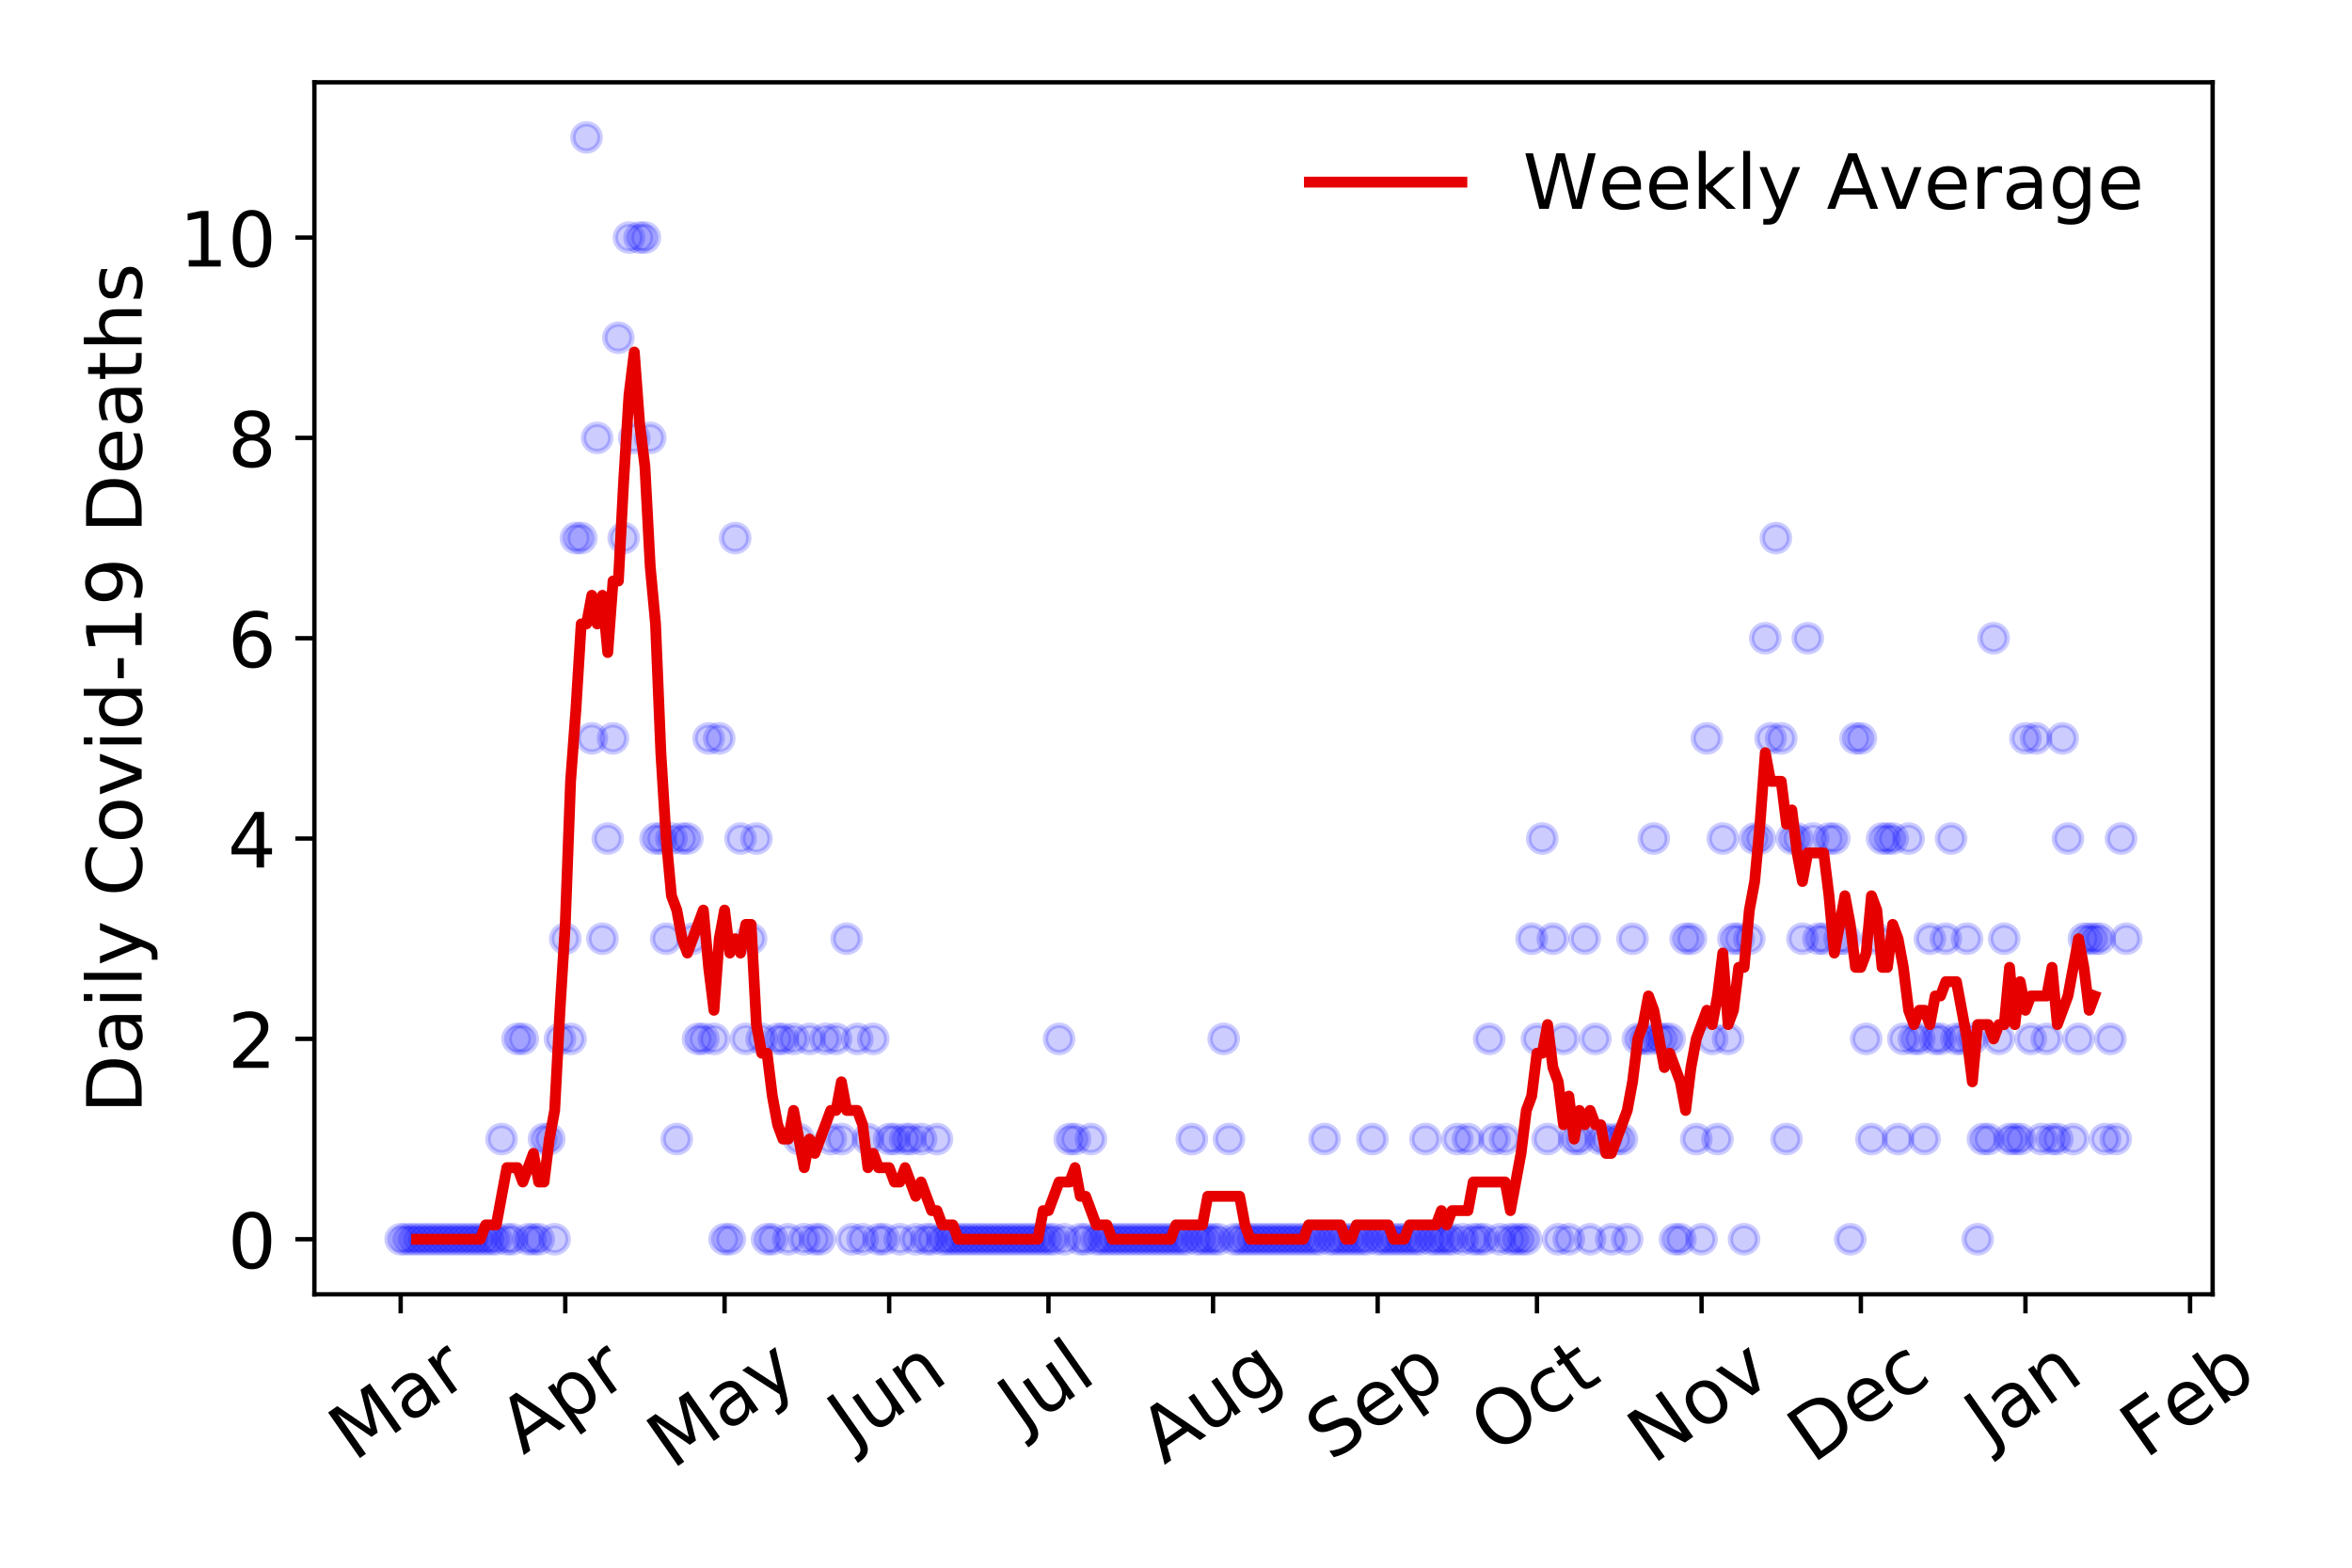 <?xml version="1.0" encoding="utf-8" standalone="no"?>
<!DOCTYPE svg PUBLIC "-//W3C//DTD SVG 1.1//EN"
  "http://www.w3.org/Graphics/SVG/1.1/DTD/svg11.dtd">
<!-- Created with matplotlib (https://matplotlib.org/) -->
<svg height="288pt" version="1.1" viewBox="0 0 432 288" width="432pt" xmlns="http://www.w3.org/2000/svg" xmlns:xlink="http://www.w3.org/1999/xlink">
 <defs>
  <style type="text/css">
*{stroke-linecap:butt;stroke-linejoin:round;}
  </style>
 </defs>
 <g id="figure_1">
  <g id="patch_1">
   <path d="M 0 288 
L 432 288 
L 432 0 
L 0 0 
z
" style="fill:#ffffff;"/>
  </g>
  <g id="axes_1">
   <g id="patch_2">
    <path d="M 57.745 237.778 
L 406.401 237.778 
L 406.401 15.12 
L 57.745 15.12 
z
" style="fill:#ffffff;"/>
   </g>
   <g id="matplotlib.axis_1">
    <g id="xtick_1">
     <g id="line2d_1">
      <defs>
       <path d="M 0 0 
L 0 3.5 
" id="m60c48fc27d" style="stroke:#000000;stroke-width:0.8;"/>
      </defs>
      <g>
       <use style="stroke:#000000;stroke-width:0.8;" x="73.593" xlink:href="#m60c48fc27d" y="237.778"/>
      </g>
     </g>
     <g id="text_1">
      <!-- Mar -->
      <defs>
       <path d="M 9.812 72.906 
L 24.516 72.906 
L 43.109 23.297 
L 61.812 72.906 
L 76.516 72.906 
L 76.516 0 
L 66.891 0 
L 66.891 64.016 
L 48.094 14.016 
L 38.188 14.016 
L 19.391 64.016 
L 19.391 0 
L 9.812 0 
z
" id="DejaVuSans-77"/>
       <path d="M 34.281 27.484 
Q 23.391 27.484 19.188 25 
Q 14.984 22.516 14.984 16.5 
Q 14.984 11.719 18.141 8.906 
Q 21.297 6.109 26.703 6.109 
Q 34.188 6.109 38.703 11.406 
Q 43.219 16.703 43.219 25.484 
L 43.219 27.484 
z
M 52.203 31.203 
L 52.203 0 
L 43.219 0 
L 43.219 8.297 
Q 40.141 3.328 35.547 0.953 
Q 30.953 -1.422 24.312 -1.422 
Q 15.922 -1.422 10.953 3.297 
Q 6 8.016 6 15.922 
Q 6 25.141 12.172 29.828 
Q 18.359 34.516 30.609 34.516 
L 43.219 34.516 
L 43.219 35.406 
Q 43.219 41.609 39.141 45 
Q 35.062 48.391 27.688 48.391 
Q 23 48.391 18.547 47.266 
Q 14.109 46.141 10.016 43.891 
L 10.016 52.203 
Q 14.938 54.109 19.578 55.047 
Q 24.219 56 28.609 56 
Q 40.484 56 46.344 49.844 
Q 52.203 43.703 52.203 31.203 
z
" id="DejaVuSans-97"/>
       <path d="M 41.109 46.297 
Q 39.594 47.172 37.812 47.578 
Q 36.031 48 33.891 48 
Q 26.266 48 22.188 43.047 
Q 18.109 38.094 18.109 28.812 
L 18.109 0 
L 9.078 0 
L 9.078 54.688 
L 18.109 54.688 
L 18.109 46.188 
Q 20.953 51.172 25.484 53.578 
Q 30.031 56 36.531 56 
Q 37.453 56 38.578 55.875 
Q 39.703 55.766 41.062 55.516 
z
" id="DejaVuSans-114"/>
      </defs>
      <g transform="translate(64.99 268.643)rotate(-35)scale(0.14 -0.14)">
       <use xlink:href="#DejaVuSans-77"/>
       <use x="86.279" xlink:href="#DejaVuSans-97"/>
       <use x="147.559" xlink:href="#DejaVuSans-114"/>
      </g>
     </g>
    </g>
    <g id="xtick_2">
     <g id="line2d_2">
      <g>
       <use style="stroke:#000000;stroke-width:0.8;" x="103.826" xlink:href="#m60c48fc27d" y="237.778"/>
      </g>
     </g>
     <g id="text_2">
      <!-- Apr -->
      <defs>
       <path d="M 34.188 63.188 
L 20.797 26.906 
L 47.609 26.906 
z
M 28.609 72.906 
L 39.797 72.906 
L 67.578 0 
L 57.328 0 
L 50.688 18.703 
L 17.828 18.703 
L 11.188 0 
L 0.781 0 
z
" id="DejaVuSans-65"/>
       <path d="M 18.109 8.203 
L 18.109 -20.797 
L 9.078 -20.797 
L 9.078 54.688 
L 18.109 54.688 
L 18.109 46.391 
Q 20.953 51.266 25.266 53.625 
Q 29.594 56 35.594 56 
Q 45.562 56 51.781 48.094 
Q 58.016 40.188 58.016 27.297 
Q 58.016 14.406 51.781 6.484 
Q 45.562 -1.422 35.594 -1.422 
Q 29.594 -1.422 25.266 0.953 
Q 20.953 3.328 18.109 8.203 
z
M 48.688 27.297 
Q 48.688 37.203 44.609 42.844 
Q 40.531 48.484 33.406 48.484 
Q 26.266 48.484 22.188 42.844 
Q 18.109 37.203 18.109 27.297 
Q 18.109 17.391 22.188 11.75 
Q 26.266 6.109 33.406 6.109 
Q 40.531 6.109 44.609 11.75 
Q 48.688 17.391 48.688 27.297 
z
" id="DejaVuSans-112"/>
      </defs>
      <g transform="translate(96.122 267.384)rotate(-35)scale(0.14 -0.14)">
       <use xlink:href="#DejaVuSans-65"/>
       <use x="68.408" xlink:href="#DejaVuSans-112"/>
       <use x="131.885" xlink:href="#DejaVuSans-114"/>
      </g>
     </g>
    </g>
    <g id="xtick_3">
     <g id="line2d_3">
      <g>
       <use style="stroke:#000000;stroke-width:0.8;" x="133.084" xlink:href="#m60c48fc27d" y="237.778"/>
      </g>
     </g>
     <g id="text_3">
      <!-- May -->
      <defs>
       <path d="M 32.172 -5.078 
Q 28.375 -14.844 24.75 -17.812 
Q 21.141 -20.797 15.094 -20.797 
L 7.906 -20.797 
L 7.906 -13.281 
L 13.188 -13.281 
Q 16.891 -13.281 18.938 -11.516 
Q 21 -9.766 23.484 -3.219 
L 25.094 0.875 
L 2.984 54.688 
L 12.5 54.688 
L 29.594 11.922 
L 46.688 54.688 
L 56.203 54.688 
z
" id="DejaVuSans-121"/>
      </defs>
      <g transform="translate(123.445 270.094)rotate(-35)scale(0.14 -0.14)">
       <use xlink:href="#DejaVuSans-77"/>
       <use x="86.279" xlink:href="#DejaVuSans-97"/>
       <use x="147.559" xlink:href="#DejaVuSans-121"/>
      </g>
     </g>
    </g>
    <g id="xtick_4">
     <g id="line2d_4">
      <g>
       <use style="stroke:#000000;stroke-width:0.8;" x="163.317" xlink:href="#m60c48fc27d" y="237.778"/>
      </g>
     </g>
     <g id="text_4">
      <!-- Jun -->
      <defs>
       <path d="M 9.812 72.906 
L 19.672 72.906 
L 19.672 5.078 
Q 19.672 -8.109 14.672 -14.062 
Q 9.672 -20.016 -1.422 -20.016 
L -5.172 -20.016 
L -5.172 -11.719 
L -2.094 -11.719 
Q 4.438 -11.719 7.125 -8.047 
Q 9.812 -4.391 9.812 5.078 
z
" id="DejaVuSans-74"/>
       <path d="M 8.5 21.578 
L 8.5 54.688 
L 17.484 54.688 
L 17.484 21.922 
Q 17.484 14.156 20.5 10.266 
Q 23.531 6.391 29.594 6.391 
Q 36.859 6.391 41.078 11.031 
Q 45.312 15.672 45.312 23.688 
L 45.312 54.688 
L 54.297 54.688 
L 54.297 0 
L 45.312 0 
L 45.312 8.406 
Q 42.047 3.422 37.719 1 
Q 33.406 -1.422 27.688 -1.422 
Q 18.266 -1.422 13.375 4.438 
Q 8.5 10.297 8.5 21.578 
z
M 31.109 56 
z
" id="DejaVuSans-117"/>
       <path d="M 54.891 33.016 
L 54.891 0 
L 45.906 0 
L 45.906 32.719 
Q 45.906 40.484 42.875 44.328 
Q 39.844 48.188 33.797 48.188 
Q 26.516 48.188 22.312 43.547 
Q 18.109 38.922 18.109 30.906 
L 18.109 0 
L 9.078 0 
L 9.078 54.688 
L 18.109 54.688 
L 18.109 46.188 
Q 21.344 51.125 25.703 53.562 
Q 30.078 56 35.797 56 
Q 45.219 56 50.047 50.172 
Q 54.891 44.344 54.891 33.016 
z
" id="DejaVuSans-110"/>
      </defs>
      <g transform="translate(156.573 266.039)rotate(-35)scale(0.14 -0.14)">
       <use xlink:href="#DejaVuSans-74"/>
       <use x="29.492" xlink:href="#DejaVuSans-117"/>
       <use x="92.871" xlink:href="#DejaVuSans-110"/>
      </g>
     </g>
    </g>
    <g id="xtick_5">
     <g id="line2d_5">
      <g>
       <use style="stroke:#000000;stroke-width:0.8;" x="192.575" xlink:href="#m60c48fc27d" y="237.778"/>
      </g>
     </g>
     <g id="text_5">
      <!-- Jul -->
      <defs>
       <path d="M 9.422 75.984 
L 18.406 75.984 
L 18.406 0 
L 9.422 0 
z
" id="DejaVuSans-108"/>
      </defs>
      <g transform="translate(187.872 263.181)rotate(-35)scale(0.14 -0.14)">
       <use xlink:href="#DejaVuSans-74"/>
       <use x="29.492" xlink:href="#DejaVuSans-117"/>
       <use x="92.871" xlink:href="#DejaVuSans-108"/>
      </g>
     </g>
    </g>
    <g id="xtick_6">
     <g id="line2d_6">
      <g>
       <use style="stroke:#000000;stroke-width:0.8;" x="222.808" xlink:href="#m60c48fc27d" y="237.778"/>
      </g>
     </g>
     <g id="text_6">
      <!-- Aug -->
      <defs>
       <path d="M 45.406 27.984 
Q 45.406 37.75 41.375 43.109 
Q 37.359 48.484 30.078 48.484 
Q 22.859 48.484 18.828 43.109 
Q 14.797 37.75 14.797 27.984 
Q 14.797 18.266 18.828 12.891 
Q 22.859 7.516 30.078 7.516 
Q 37.359 7.516 41.375 12.891 
Q 45.406 18.266 45.406 27.984 
z
M 54.391 6.781 
Q 54.391 -7.172 48.188 -13.984 
Q 42 -20.797 29.203 -20.797 
Q 24.469 -20.797 20.266 -20.094 
Q 16.062 -19.391 12.109 -17.922 
L 12.109 -9.188 
Q 16.062 -11.328 19.922 -12.344 
Q 23.781 -13.375 27.781 -13.375 
Q 36.625 -13.375 41.016 -8.766 
Q 45.406 -4.156 45.406 5.172 
L 45.406 9.625 
Q 42.625 4.781 38.281 2.391 
Q 33.938 0 27.875 0 
Q 17.828 0 11.672 7.656 
Q 5.516 15.328 5.516 27.984 
Q 5.516 40.672 11.672 48.328 
Q 17.828 56 27.875 56 
Q 33.938 56 38.281 53.609 
Q 42.625 51.219 45.406 46.391 
L 45.406 54.688 
L 54.391 54.688 
z
" id="DejaVuSans-103"/>
      </defs>
      <g transform="translate(213.827 269.172)rotate(-35)scale(0.14 -0.14)">
       <use xlink:href="#DejaVuSans-65"/>
       <use x="68.408" xlink:href="#DejaVuSans-117"/>
       <use x="131.787" xlink:href="#DejaVuSans-103"/>
      </g>
     </g>
    </g>
    <g id="xtick_7">
     <g id="line2d_7">
      <g>
       <use style="stroke:#000000;stroke-width:0.8;" x="253.041" xlink:href="#m60c48fc27d" y="237.778"/>
      </g>
     </g>
     <g id="text_7">
      <!-- Sep -->
      <defs>
       <path d="M 53.516 70.516 
L 53.516 60.891 
Q 47.906 63.578 42.922 64.891 
Q 37.938 66.219 33.297 66.219 
Q 25.25 66.219 20.875 63.094 
Q 16.5 59.969 16.5 54.203 
Q 16.5 49.359 19.406 46.891 
Q 22.312 44.438 30.422 42.922 
L 36.375 41.703 
Q 47.406 39.594 52.656 34.297 
Q 57.906 29 57.906 20.125 
Q 57.906 9.516 50.797 4.047 
Q 43.703 -1.422 29.984 -1.422 
Q 24.812 -1.422 18.969 -0.25 
Q 13.141 0.922 6.891 3.219 
L 6.891 13.375 
Q 12.891 10.016 18.656 8.297 
Q 24.422 6.594 29.984 6.594 
Q 38.422 6.594 43.016 9.906 
Q 47.609 13.234 47.609 19.391 
Q 47.609 24.75 44.312 27.781 
Q 41.016 30.812 33.5 32.328 
L 27.484 33.5 
Q 16.453 35.688 11.516 40.375 
Q 6.594 45.062 6.594 53.422 
Q 6.594 63.094 13.406 68.656 
Q 20.219 74.219 32.172 74.219 
Q 37.312 74.219 42.625 73.281 
Q 47.953 72.359 53.516 70.516 
z
" id="DejaVuSans-83"/>
       <path d="M 56.203 29.594 
L 56.203 25.203 
L 14.891 25.203 
Q 15.484 15.922 20.484 11.062 
Q 25.484 6.203 34.422 6.203 
Q 39.594 6.203 44.453 7.469 
Q 49.312 8.734 54.109 11.281 
L 54.109 2.781 
Q 49.266 0.734 44.188 -0.344 
Q 39.109 -1.422 33.891 -1.422 
Q 20.797 -1.422 13.156 6.188 
Q 5.516 13.812 5.516 26.812 
Q 5.516 40.234 12.766 48.109 
Q 20.016 56 32.328 56 
Q 43.359 56 49.781 48.891 
Q 56.203 41.797 56.203 29.594 
z
M 47.219 32.234 
Q 47.125 39.594 43.094 43.984 
Q 39.062 48.391 32.422 48.391 
Q 24.906 48.391 20.391 44.141 
Q 15.875 39.891 15.188 32.172 
z
" id="DejaVuSans-101"/>
      </defs>
      <g transform="translate(244.448 268.629)rotate(-35)scale(0.14 -0.14)">
       <use xlink:href="#DejaVuSans-83"/>
       <use x="63.477" xlink:href="#DejaVuSans-101"/>
       <use x="125" xlink:href="#DejaVuSans-112"/>
      </g>
     </g>
    </g>
    <g id="xtick_8">
     <g id="line2d_8">
      <g>
       <use style="stroke:#000000;stroke-width:0.8;" x="282.299" xlink:href="#m60c48fc27d" y="237.778"/>
      </g>
     </g>
     <g id="text_8">
      <!-- Oct -->
      <defs>
       <path d="M 39.406 66.219 
Q 28.656 66.219 22.328 58.203 
Q 16.016 50.203 16.016 36.375 
Q 16.016 22.609 22.328 14.594 
Q 28.656 6.594 39.406 6.594 
Q 50.141 6.594 56.422 14.594 
Q 62.703 22.609 62.703 36.375 
Q 62.703 50.203 56.422 58.203 
Q 50.141 66.219 39.406 66.219 
z
M 39.406 74.219 
Q 54.734 74.219 63.906 63.938 
Q 73.094 53.656 73.094 36.375 
Q 73.094 19.141 63.906 8.859 
Q 54.734 -1.422 39.406 -1.422 
Q 24.031 -1.422 14.812 8.828 
Q 5.609 19.094 5.609 36.375 
Q 5.609 53.656 14.812 63.938 
Q 24.031 74.219 39.406 74.219 
z
" id="DejaVuSans-79"/>
       <path d="M 48.781 52.594 
L 48.781 44.188 
Q 44.969 46.297 41.141 47.344 
Q 37.312 48.391 33.406 48.391 
Q 24.656 48.391 19.812 42.844 
Q 14.984 37.312 14.984 27.297 
Q 14.984 17.281 19.812 11.734 
Q 24.656 6.203 33.406 6.203 
Q 37.312 6.203 41.141 7.25 
Q 44.969 8.297 48.781 10.406 
L 48.781 2.094 
Q 45.016 0.344 40.984 -0.531 
Q 36.969 -1.422 32.422 -1.422 
Q 20.062 -1.422 12.781 6.344 
Q 5.516 14.109 5.516 27.297 
Q 5.516 40.672 12.859 48.328 
Q 20.219 56 33.016 56 
Q 37.156 56 41.109 55.141 
Q 45.062 54.297 48.781 52.594 
z
" id="DejaVuSans-99"/>
       <path d="M 18.312 70.219 
L 18.312 54.688 
L 36.812 54.688 
L 36.812 47.703 
L 18.312 47.703 
L 18.312 18.016 
Q 18.312 11.328 20.141 9.422 
Q 21.969 7.516 27.594 7.516 
L 36.812 7.516 
L 36.812 0 
L 27.594 0 
Q 17.188 0 13.234 3.875 
Q 9.281 7.766 9.281 18.016 
L 9.281 47.703 
L 2.688 47.703 
L 2.688 54.688 
L 9.281 54.688 
L 9.281 70.219 
z
" id="DejaVuSans-116"/>
      </defs>
      <g transform="translate(274.6 267.377)rotate(-35)scale(0.14 -0.14)">
       <use xlink:href="#DejaVuSans-79"/>
       <use x="78.711" xlink:href="#DejaVuSans-99"/>
       <use x="133.691" xlink:href="#DejaVuSans-116"/>
      </g>
     </g>
    </g>
    <g id="xtick_9">
     <g id="line2d_9">
      <g>
       <use style="stroke:#000000;stroke-width:0.8;" x="312.532" xlink:href="#m60c48fc27d" y="237.778"/>
      </g>
     </g>
     <g id="text_9">
      <!-- Nov -->
      <defs>
       <path d="M 9.812 72.906 
L 23.094 72.906 
L 55.422 11.922 
L 55.422 72.906 
L 64.984 72.906 
L 64.984 0 
L 51.703 0 
L 19.391 60.984 
L 19.391 0 
L 9.812 0 
z
" id="DejaVuSans-78"/>
       <path d="M 30.609 48.391 
Q 23.391 48.391 19.188 42.75 
Q 14.984 37.109 14.984 27.297 
Q 14.984 17.484 19.156 11.844 
Q 23.344 6.203 30.609 6.203 
Q 37.797 6.203 41.984 11.859 
Q 46.188 17.531 46.188 27.297 
Q 46.188 37.016 41.984 42.703 
Q 37.797 48.391 30.609 48.391 
z
M 30.609 56 
Q 42.328 56 49.016 48.375 
Q 55.719 40.766 55.719 27.297 
Q 55.719 13.875 49.016 6.219 
Q 42.328 -1.422 30.609 -1.422 
Q 18.844 -1.422 12.172 6.219 
Q 5.516 13.875 5.516 27.297 
Q 5.516 40.766 12.172 48.375 
Q 18.844 56 30.609 56 
z
" id="DejaVuSans-111"/>
       <path d="M 2.984 54.688 
L 12.5 54.688 
L 29.594 8.797 
L 46.688 54.688 
L 56.203 54.688 
L 35.688 0 
L 23.484 0 
z
" id="DejaVuSans-118"/>
      </defs>
      <g transform="translate(303.556 269.166)rotate(-35)scale(0.14 -0.14)">
       <use xlink:href="#DejaVuSans-78"/>
       <use x="74.805" xlink:href="#DejaVuSans-111"/>
       <use x="135.986" xlink:href="#DejaVuSans-118"/>
      </g>
     </g>
    </g>
    <g id="xtick_10">
     <g id="line2d_10">
      <g>
       <use style="stroke:#000000;stroke-width:0.8;" x="341.79" xlink:href="#m60c48fc27d" y="237.778"/>
      </g>
     </g>
     <g id="text_10">
      <!-- Dec -->
      <defs>
       <path d="M 19.672 64.797 
L 19.672 8.109 
L 31.594 8.109 
Q 46.688 8.109 53.688 14.938 
Q 60.688 21.781 60.688 36.531 
Q 60.688 51.172 53.688 57.984 
Q 46.688 64.797 31.594 64.797 
z
M 9.812 72.906 
L 30.078 72.906 
Q 51.266 72.906 61.172 64.094 
Q 71.094 55.281 71.094 36.531 
Q 71.094 17.672 61.125 8.828 
Q 51.172 0 30.078 0 
L 9.812 0 
z
" id="DejaVuSans-68"/>
      </defs>
      <g transform="translate(332.909 269.032)rotate(-35)scale(0.14 -0.14)">
       <use xlink:href="#DejaVuSans-68"/>
       <use x="77.002" xlink:href="#DejaVuSans-101"/>
       <use x="138.525" xlink:href="#DejaVuSans-99"/>
      </g>
     </g>
    </g>
    <g id="xtick_11">
     <g id="line2d_11">
      <g>
       <use style="stroke:#000000;stroke-width:0.8;" x="372.023" xlink:href="#m60c48fc27d" y="237.778"/>
      </g>
     </g>
     <g id="text_11">
      <!-- Jan -->
      <g transform="translate(365.399 265.871)rotate(-35)scale(0.14 -0.14)">
       <use xlink:href="#DejaVuSans-74"/>
       <use x="29.492" xlink:href="#DejaVuSans-97"/>
       <use x="90.771" xlink:href="#DejaVuSans-110"/>
      </g>
     </g>
    </g>
    <g id="xtick_12">
     <g id="line2d_12">
      <g>
       <use style="stroke:#000000;stroke-width:0.8;" x="402.256" xlink:href="#m60c48fc27d" y="237.778"/>
      </g>
     </g>
     <g id="text_12">
      <!-- Feb -->
      <defs>
       <path d="M 9.812 72.906 
L 51.703 72.906 
L 51.703 64.594 
L 19.672 64.594 
L 19.672 43.109 
L 48.578 43.109 
L 48.578 34.812 
L 19.672 34.812 
L 19.672 0 
L 9.812 0 
z
" id="DejaVuSans-70"/>
       <path d="M 48.688 27.297 
Q 48.688 37.203 44.609 42.844 
Q 40.531 48.484 33.406 48.484 
Q 26.266 48.484 22.188 42.844 
Q 18.109 37.203 18.109 27.297 
Q 18.109 17.391 22.188 11.75 
Q 26.266 6.109 33.406 6.109 
Q 40.531 6.109 44.609 11.75 
Q 48.688 17.391 48.688 27.297 
z
M 18.109 46.391 
Q 20.953 51.266 25.266 53.625 
Q 29.594 56 35.594 56 
Q 45.562 56 51.781 48.094 
Q 58.016 40.188 58.016 27.297 
Q 58.016 14.406 51.781 6.484 
Q 45.562 -1.422 35.594 -1.422 
Q 29.594 -1.422 25.266 0.953 
Q 20.953 3.328 18.109 8.203 
L 18.109 0 
L 9.078 0 
L 9.078 75.984 
L 18.109 75.984 
z
" id="DejaVuSans-98"/>
      </defs>
      <g transform="translate(394.01 268.143)rotate(-35)scale(0.14 -0.14)">
       <use xlink:href="#DejaVuSans-70"/>
       <use x="57.441" xlink:href="#DejaVuSans-101"/>
       <use x="118.965" xlink:href="#DejaVuSans-98"/>
      </g>
     </g>
    </g>
   </g>
   <g id="matplotlib.axis_2">
    <g id="ytick_1">
     <g id="line2d_13">
      <defs>
       <path d="M 0 0 
L -3.5 0 
" id="m4546587008" style="stroke:#000000;stroke-width:0.8;"/>
      </defs>
      <g>
       <use style="stroke:#000000;stroke-width:0.8;" x="57.745" xlink:href="#m4546587008" y="227.657"/>
      </g>
     </g>
     <g id="text_13">
      <!-- 0 -->
      <defs>
       <path d="M 31.781 66.406 
Q 24.172 66.406 20.328 58.906 
Q 16.5 51.422 16.5 36.375 
Q 16.5 21.391 20.328 13.891 
Q 24.172 6.391 31.781 6.391 
Q 39.453 6.391 43.281 13.891 
Q 47.125 21.391 47.125 36.375 
Q 47.125 51.422 43.281 58.906 
Q 39.453 66.406 31.781 66.406 
z
M 31.781 74.219 
Q 44.047 74.219 50.516 64.516 
Q 56.984 54.828 56.984 36.375 
Q 56.984 17.969 50.516 8.266 
Q 44.047 -1.422 31.781 -1.422 
Q 19.531 -1.422 13.062 8.266 
Q 6.594 17.969 6.594 36.375 
Q 6.594 54.828 13.062 64.516 
Q 19.531 74.219 31.781 74.219 
z
" id="DejaVuSans-48"/>
      </defs>
      <g transform="translate(41.837 232.976)scale(0.14 -0.14)">
       <use xlink:href="#DejaVuSans-48"/>
      </g>
     </g>
    </g>
    <g id="ytick_2">
     <g id="line2d_14">
      <g>
       <use style="stroke:#000000;stroke-width:0.8;" x="57.745" xlink:href="#m4546587008" y="190.854"/>
      </g>
     </g>
     <g id="text_14">
      <!-- 2 -->
      <defs>
       <path d="M 19.188 8.297 
L 53.609 8.297 
L 53.609 0 
L 7.328 0 
L 7.328 8.297 
Q 12.938 14.109 22.625 23.891 
Q 32.328 33.688 34.812 36.531 
Q 39.547 41.844 41.422 45.531 
Q 43.312 49.219 43.312 52.781 
Q 43.312 58.594 39.234 62.25 
Q 35.156 65.922 28.609 65.922 
Q 23.969 65.922 18.812 64.312 
Q 13.672 62.703 7.812 59.422 
L 7.812 69.391 
Q 13.766 71.781 18.938 73 
Q 24.125 74.219 28.422 74.219 
Q 39.75 74.219 46.484 68.547 
Q 53.219 62.891 53.219 53.422 
Q 53.219 48.922 51.531 44.891 
Q 49.859 40.875 45.406 35.406 
Q 44.188 33.984 37.641 27.219 
Q 31.109 20.453 19.188 8.297 
z
" id="DejaVuSans-50"/>
      </defs>
      <g transform="translate(41.837 196.173)scale(0.14 -0.14)">
       <use xlink:href="#DejaVuSans-50"/>
      </g>
     </g>
    </g>
    <g id="ytick_3">
     <g id="line2d_15">
      <g>
       <use style="stroke:#000000;stroke-width:0.8;" x="57.745" xlink:href="#m4546587008" y="154.051"/>
      </g>
     </g>
     <g id="text_15">
      <!-- 4 -->
      <defs>
       <path d="M 37.797 64.312 
L 12.891 25.391 
L 37.797 25.391 
z
M 35.203 72.906 
L 47.609 72.906 
L 47.609 25.391 
L 58.016 25.391 
L 58.016 17.188 
L 47.609 17.188 
L 47.609 0 
L 37.797 0 
L 37.797 17.188 
L 4.891 17.188 
L 4.891 26.703 
z
" id="DejaVuSans-52"/>
      </defs>
      <g transform="translate(41.837 159.37)scale(0.14 -0.14)">
       <use xlink:href="#DejaVuSans-52"/>
      </g>
     </g>
    </g>
    <g id="ytick_4">
     <g id="line2d_16">
      <g>
       <use style="stroke:#000000;stroke-width:0.8;" x="57.745" xlink:href="#m4546587008" y="117.248"/>
      </g>
     </g>
     <g id="text_16">
      <!-- 6 -->
      <defs>
       <path d="M 33.016 40.375 
Q 26.375 40.375 22.484 35.828 
Q 18.609 31.297 18.609 23.391 
Q 18.609 15.531 22.484 10.953 
Q 26.375 6.391 33.016 6.391 
Q 39.656 6.391 43.531 10.953 
Q 47.406 15.531 47.406 23.391 
Q 47.406 31.297 43.531 35.828 
Q 39.656 40.375 33.016 40.375 
z
M 52.594 71.297 
L 52.594 62.312 
Q 48.875 64.062 45.094 64.984 
Q 41.312 65.922 37.594 65.922 
Q 27.828 65.922 22.672 59.328 
Q 17.531 52.734 16.797 39.406 
Q 19.672 43.656 24.016 45.922 
Q 28.375 48.188 33.594 48.188 
Q 44.578 48.188 50.953 41.516 
Q 57.328 34.859 57.328 23.391 
Q 57.328 12.156 50.688 5.359 
Q 44.047 -1.422 33.016 -1.422 
Q 20.359 -1.422 13.672 8.266 
Q 6.984 17.969 6.984 36.375 
Q 6.984 53.656 15.188 63.938 
Q 23.391 74.219 37.203 74.219 
Q 40.922 74.219 44.703 73.484 
Q 48.484 72.75 52.594 71.297 
z
" id="DejaVuSans-54"/>
      </defs>
      <g transform="translate(41.837 122.567)scale(0.14 -0.14)">
       <use xlink:href="#DejaVuSans-54"/>
      </g>
     </g>
    </g>
    <g id="ytick_5">
     <g id="line2d_17">
      <g>
       <use style="stroke:#000000;stroke-width:0.8;" x="57.745" xlink:href="#m4546587008" y="80.445"/>
      </g>
     </g>
     <g id="text_17">
      <!-- 8 -->
      <defs>
       <path d="M 31.781 34.625 
Q 24.75 34.625 20.719 30.859 
Q 16.703 27.094 16.703 20.516 
Q 16.703 13.922 20.719 10.156 
Q 24.75 6.391 31.781 6.391 
Q 38.812 6.391 42.859 10.172 
Q 46.922 13.969 46.922 20.516 
Q 46.922 27.094 42.891 30.859 
Q 38.875 34.625 31.781 34.625 
z
M 21.922 38.812 
Q 15.578 40.375 12.031 44.719 
Q 8.5 49.078 8.5 55.328 
Q 8.5 64.062 14.719 69.141 
Q 20.953 74.219 31.781 74.219 
Q 42.672 74.219 48.875 69.141 
Q 55.078 64.062 55.078 55.328 
Q 55.078 49.078 51.531 44.719 
Q 48 40.375 41.703 38.812 
Q 48.828 37.156 52.797 32.312 
Q 56.781 27.484 56.781 20.516 
Q 56.781 9.906 50.312 4.234 
Q 43.844 -1.422 31.781 -1.422 
Q 19.734 -1.422 13.25 4.234 
Q 6.781 9.906 6.781 20.516 
Q 6.781 27.484 10.781 32.312 
Q 14.797 37.156 21.922 38.812 
z
M 18.312 54.391 
Q 18.312 48.734 21.844 45.562 
Q 25.391 42.391 31.781 42.391 
Q 38.141 42.391 41.719 45.562 
Q 45.312 48.734 45.312 54.391 
Q 45.312 60.062 41.719 63.234 
Q 38.141 66.406 31.781 66.406 
Q 25.391 66.406 21.844 63.234 
Q 18.312 60.062 18.312 54.391 
z
" id="DejaVuSans-56"/>
      </defs>
      <g transform="translate(41.837 85.764)scale(0.14 -0.14)">
       <use xlink:href="#DejaVuSans-56"/>
      </g>
     </g>
    </g>
    <g id="ytick_6">
     <g id="line2d_18">
      <g>
       <use style="stroke:#000000;stroke-width:0.8;" x="57.745" xlink:href="#m4546587008" y="43.642"/>
      </g>
     </g>
     <g id="text_18">
      <!-- 10 -->
      <defs>
       <path d="M 12.406 8.297 
L 28.516 8.297 
L 28.516 63.922 
L 10.984 60.406 
L 10.984 69.391 
L 28.422 72.906 
L 38.281 72.906 
L 38.281 8.297 
L 54.391 8.297 
L 54.391 0 
L 12.406 0 
z
" id="DejaVuSans-49"/>
      </defs>
      <g transform="translate(32.93 48.961)scale(0.14 -0.14)">
       <use xlink:href="#DejaVuSans-49"/>
       <use x="63.623" xlink:href="#DejaVuSans-48"/>
      </g>
     </g>
    </g>
    <g id="text_19">
     <!-- Daily Covid-19 Deaths -->
     <defs>
      <path d="M 9.422 54.688 
L 18.406 54.688 
L 18.406 0 
L 9.422 0 
z
M 9.422 75.984 
L 18.406 75.984 
L 18.406 64.594 
L 9.422 64.594 
z
" id="DejaVuSans-105"/>
      <path id="DejaVuSans-32"/>
      <path d="M 64.406 67.281 
L 64.406 56.891 
Q 59.422 61.531 53.781 63.812 
Q 48.141 66.109 41.797 66.109 
Q 29.297 66.109 22.656 58.469 
Q 16.016 50.828 16.016 36.375 
Q 16.016 21.969 22.656 14.328 
Q 29.297 6.688 41.797 6.688 
Q 48.141 6.688 53.781 8.984 
Q 59.422 11.281 64.406 15.922 
L 64.406 5.609 
Q 59.234 2.094 53.438 0.328 
Q 47.656 -1.422 41.219 -1.422 
Q 24.656 -1.422 15.125 8.703 
Q 5.609 18.844 5.609 36.375 
Q 5.609 53.953 15.125 64.078 
Q 24.656 74.219 41.219 74.219 
Q 47.75 74.219 53.531 72.484 
Q 59.328 70.75 64.406 67.281 
z
" id="DejaVuSans-67"/>
      <path d="M 45.406 46.391 
L 45.406 75.984 
L 54.391 75.984 
L 54.391 0 
L 45.406 0 
L 45.406 8.203 
Q 42.578 3.328 38.25 0.953 
Q 33.938 -1.422 27.875 -1.422 
Q 17.969 -1.422 11.734 6.484 
Q 5.516 14.406 5.516 27.297 
Q 5.516 40.188 11.734 48.094 
Q 17.969 56 27.875 56 
Q 33.938 56 38.25 53.625 
Q 42.578 51.266 45.406 46.391 
z
M 14.797 27.297 
Q 14.797 17.391 18.875 11.75 
Q 22.953 6.109 30.078 6.109 
Q 37.203 6.109 41.297 11.75 
Q 45.406 17.391 45.406 27.297 
Q 45.406 37.203 41.297 42.844 
Q 37.203 48.484 30.078 48.484 
Q 22.953 48.484 18.875 42.844 
Q 14.797 37.203 14.797 27.297 
z
" id="DejaVuSans-100"/>
      <path d="M 4.891 31.391 
L 31.203 31.391 
L 31.203 23.391 
L 4.891 23.391 
z
" id="DejaVuSans-45"/>
      <path d="M 10.984 1.516 
L 10.984 10.5 
Q 14.703 8.734 18.5 7.812 
Q 22.312 6.891 25.984 6.891 
Q 35.75 6.891 40.891 13.453 
Q 46.047 20.016 46.781 33.406 
Q 43.953 29.203 39.594 26.953 
Q 35.25 24.703 29.984 24.703 
Q 19.047 24.703 12.672 31.312 
Q 6.297 37.938 6.297 49.422 
Q 6.297 60.641 12.938 67.422 
Q 19.578 74.219 30.609 74.219 
Q 43.266 74.219 49.922 64.516 
Q 56.594 54.828 56.594 36.375 
Q 56.594 19.141 48.406 8.859 
Q 40.234 -1.422 26.422 -1.422 
Q 22.703 -1.422 18.891 -0.688 
Q 15.094 0.047 10.984 1.516 
z
M 30.609 32.422 
Q 37.25 32.422 41.125 36.953 
Q 45.016 41.5 45.016 49.422 
Q 45.016 57.281 41.125 61.844 
Q 37.25 66.406 30.609 66.406 
Q 23.969 66.406 20.094 61.844 
Q 16.219 57.281 16.219 49.422 
Q 16.219 41.5 20.094 36.953 
Q 23.969 32.422 30.609 32.422 
z
" id="DejaVuSans-57"/>
      <path d="M 54.891 33.016 
L 54.891 0 
L 45.906 0 
L 45.906 32.719 
Q 45.906 40.484 42.875 44.328 
Q 39.844 48.188 33.797 48.188 
Q 26.516 48.188 22.312 43.547 
Q 18.109 38.922 18.109 30.906 
L 18.109 0 
L 9.078 0 
L 9.078 75.984 
L 18.109 75.984 
L 18.109 46.188 
Q 21.344 51.125 25.703 53.562 
Q 30.078 56 35.797 56 
Q 45.219 56 50.047 50.172 
Q 54.891 44.344 54.891 33.016 
z
" id="DejaVuSans-104"/>
      <path d="M 44.281 53.078 
L 44.281 44.578 
Q 40.484 46.531 36.375 47.5 
Q 32.281 48.484 27.875 48.484 
Q 21.188 48.484 17.844 46.438 
Q 14.5 44.391 14.5 40.281 
Q 14.5 37.156 16.891 35.375 
Q 19.281 33.594 26.516 31.984 
L 29.594 31.297 
Q 39.156 29.25 43.188 25.516 
Q 47.219 21.781 47.219 15.094 
Q 47.219 7.469 41.188 3.016 
Q 35.156 -1.422 24.609 -1.422 
Q 20.219 -1.422 15.453 -0.562 
Q 10.688 0.297 5.422 2 
L 5.422 11.281 
Q 10.406 8.688 15.234 7.391 
Q 20.062 6.109 24.812 6.109 
Q 31.156 6.109 34.562 8.281 
Q 37.984 10.453 37.984 14.406 
Q 37.984 18.062 35.516 20.016 
Q 33.062 21.969 24.703 23.781 
L 21.578 24.516 
Q 13.234 26.266 9.516 29.906 
Q 5.812 33.547 5.812 39.891 
Q 5.812 47.609 11.281 51.797 
Q 16.75 56 26.812 56 
Q 31.781 56 36.172 55.266 
Q 40.578 54.547 44.281 53.078 
z
" id="DejaVuSans-115"/>
     </defs>
     <g transform="translate(26.018 204.56)rotate(-90)scale(0.14 -0.14)">
      <use xlink:href="#DejaVuSans-68"/>
      <use x="77.002" xlink:href="#DejaVuSans-97"/>
      <use x="138.281" xlink:href="#DejaVuSans-105"/>
      <use x="166.064" xlink:href="#DejaVuSans-108"/>
      <use x="193.848" xlink:href="#DejaVuSans-121"/>
      <use x="253.027" xlink:href="#DejaVuSans-32"/>
      <use x="284.814" xlink:href="#DejaVuSans-67"/>
      <use x="354.639" xlink:href="#DejaVuSans-111"/>
      <use x="415.82" xlink:href="#DejaVuSans-118"/>
      <use x="475" xlink:href="#DejaVuSans-105"/>
      <use x="502.783" xlink:href="#DejaVuSans-100"/>
      <use x="566.26" xlink:href="#DejaVuSans-45"/>
      <use x="602.344" xlink:href="#DejaVuSans-49"/>
      <use x="665.967" xlink:href="#DejaVuSans-57"/>
      <use x="729.59" xlink:href="#DejaVuSans-32"/>
      <use x="761.377" xlink:href="#DejaVuSans-68"/>
      <use x="838.379" xlink:href="#DejaVuSans-101"/>
      <use x="899.902" xlink:href="#DejaVuSans-97"/>
      <use x="961.182" xlink:href="#DejaVuSans-116"/>
      <use x="1000.391" xlink:href="#DejaVuSans-104"/>
      <use x="1063.77" xlink:href="#DejaVuSans-115"/>
     </g>
    </g>
   </g>
   <g id="line2d_19">
    <defs>
     <path d="M 0 2.5 
C 0.663 2.5 1.299 2.237 1.768 1.768 
C 2.237 1.299 2.5 0.663 2.5 0 
C 2.5 -0.663 2.237 -1.299 1.768 -1.768 
C 1.299 -2.237 0.663 -2.5 0 -2.5 
C -0.663 -2.5 -1.299 -2.237 -1.768 -1.768 
C -2.237 -1.299 -2.5 -0.663 -2.5 0 
C -2.5 0.663 -2.237 1.299 -1.768 1.768 
C -1.299 2.237 -0.663 2.5 0 2.5 
z
" id="m25b86b8e4b" style="stroke:#0000ff;stroke-opacity:0.2;"/>
    </defs>
    <g clip-path="url(#p12a39e9a42)">
     <use style="fill:#0000ff;fill-opacity:0.2;stroke:#0000ff;stroke-opacity:0.2;" x="73.593" xlink:href="#m25b86b8e4b" y="227.657"/>
     <use style="fill:#0000ff;fill-opacity:0.2;stroke:#0000ff;stroke-opacity:0.2;" x="74.568" xlink:href="#m25b86b8e4b" y="227.657"/>
     <use style="fill:#0000ff;fill-opacity:0.2;stroke:#0000ff;stroke-opacity:0.2;" x="75.544" xlink:href="#m25b86b8e4b" y="227.657"/>
     <use style="fill:#0000ff;fill-opacity:0.2;stroke:#0000ff;stroke-opacity:0.2;" x="76.519" xlink:href="#m25b86b8e4b" y="227.657"/>
     <use style="fill:#0000ff;fill-opacity:0.2;stroke:#0000ff;stroke-opacity:0.2;" x="77.494" xlink:href="#m25b86b8e4b" y="227.657"/>
     <use style="fill:#0000ff;fill-opacity:0.2;stroke:#0000ff;stroke-opacity:0.2;" x="78.469" xlink:href="#m25b86b8e4b" y="227.657"/>
     <use style="fill:#0000ff;fill-opacity:0.2;stroke:#0000ff;stroke-opacity:0.2;" x="79.445" xlink:href="#m25b86b8e4b" y="227.657"/>
     <use style="fill:#0000ff;fill-opacity:0.2;stroke:#0000ff;stroke-opacity:0.2;" x="80.42" xlink:href="#m25b86b8e4b" y="227.657"/>
     <use style="fill:#0000ff;fill-opacity:0.2;stroke:#0000ff;stroke-opacity:0.2;" x="81.395" xlink:href="#m25b86b8e4b" y="227.657"/>
     <use style="fill:#0000ff;fill-opacity:0.2;stroke:#0000ff;stroke-opacity:0.2;" x="82.37" xlink:href="#m25b86b8e4b" y="227.657"/>
     <use style="fill:#0000ff;fill-opacity:0.2;stroke:#0000ff;stroke-opacity:0.2;" x="83.346" xlink:href="#m25b86b8e4b" y="227.657"/>
     <use style="fill:#0000ff;fill-opacity:0.2;stroke:#0000ff;stroke-opacity:0.2;" x="84.321" xlink:href="#m25b86b8e4b" y="227.657"/>
     <use style="fill:#0000ff;fill-opacity:0.2;stroke:#0000ff;stroke-opacity:0.2;" x="85.296" xlink:href="#m25b86b8e4b" y="227.657"/>
     <use style="fill:#0000ff;fill-opacity:0.2;stroke:#0000ff;stroke-opacity:0.2;" x="86.271" xlink:href="#m25b86b8e4b" y="227.657"/>
     <use style="fill:#0000ff;fill-opacity:0.2;stroke:#0000ff;stroke-opacity:0.2;" x="87.247" xlink:href="#m25b86b8e4b" y="227.657"/>
     <use style="fill:#0000ff;fill-opacity:0.2;stroke:#0000ff;stroke-opacity:0.2;" x="88.222" xlink:href="#m25b86b8e4b" y="227.657"/>
     <use style="fill:#0000ff;fill-opacity:0.2;stroke:#0000ff;stroke-opacity:0.2;" x="89.197" xlink:href="#m25b86b8e4b" y="227.657"/>
     <use style="fill:#0000ff;fill-opacity:0.2;stroke:#0000ff;stroke-opacity:0.2;" x="90.172" xlink:href="#m25b86b8e4b" y="227.657"/>
     <use style="fill:#0000ff;fill-opacity:0.2;stroke:#0000ff;stroke-opacity:0.2;" x="91.148" xlink:href="#m25b86b8e4b" y="227.657"/>
     <use style="fill:#0000ff;fill-opacity:0.2;stroke:#0000ff;stroke-opacity:0.2;" x="92.123" xlink:href="#m25b86b8e4b" y="209.256"/>
     <use style="fill:#0000ff;fill-opacity:0.2;stroke:#0000ff;stroke-opacity:0.2;" x="93.098" xlink:href="#m25b86b8e4b" y="227.657"/>
     <use style="fill:#0000ff;fill-opacity:0.2;stroke:#0000ff;stroke-opacity:0.2;" x="94.073" xlink:href="#m25b86b8e4b" y="227.657"/>
     <use style="fill:#0000ff;fill-opacity:0.2;stroke:#0000ff;stroke-opacity:0.2;" x="95.049" xlink:href="#m25b86b8e4b" y="190.854"/>
     <use style="fill:#0000ff;fill-opacity:0.2;stroke:#0000ff;stroke-opacity:0.2;" x="96.024" xlink:href="#m25b86b8e4b" y="190.854"/>
     <use style="fill:#0000ff;fill-opacity:0.2;stroke:#0000ff;stroke-opacity:0.2;" x="96.999" xlink:href="#m25b86b8e4b" y="227.657"/>
     <use style="fill:#0000ff;fill-opacity:0.2;stroke:#0000ff;stroke-opacity:0.2;" x="97.975" xlink:href="#m25b86b8e4b" y="227.657"/>
     <use style="fill:#0000ff;fill-opacity:0.2;stroke:#0000ff;stroke-opacity:0.2;" x="98.95" xlink:href="#m25b86b8e4b" y="227.657"/>
     <use style="fill:#0000ff;fill-opacity:0.2;stroke:#0000ff;stroke-opacity:0.2;" x="99.925" xlink:href="#m25b86b8e4b" y="209.256"/>
     <use style="fill:#0000ff;fill-opacity:0.2;stroke:#0000ff;stroke-opacity:0.2;" x="100.9" xlink:href="#m25b86b8e4b" y="209.256"/>
     <use style="fill:#0000ff;fill-opacity:0.2;stroke:#0000ff;stroke-opacity:0.2;" x="101.876" xlink:href="#m25b86b8e4b" y="227.657"/>
     <use style="fill:#0000ff;fill-opacity:0.2;stroke:#0000ff;stroke-opacity:0.2;" x="102.851" xlink:href="#m25b86b8e4b" y="190.854"/>
     <use style="fill:#0000ff;fill-opacity:0.2;stroke:#0000ff;stroke-opacity:0.2;" x="103.826" xlink:href="#m25b86b8e4b" y="172.453"/>
     <use style="fill:#0000ff;fill-opacity:0.2;stroke:#0000ff;stroke-opacity:0.2;" x="104.801" xlink:href="#m25b86b8e4b" y="190.854"/>
     <use style="fill:#0000ff;fill-opacity:0.2;stroke:#0000ff;stroke-opacity:0.2;" x="105.777" xlink:href="#m25b86b8e4b" y="98.847"/>
     <use style="fill:#0000ff;fill-opacity:0.2;stroke:#0000ff;stroke-opacity:0.2;" x="106.752" xlink:href="#m25b86b8e4b" y="98.847"/>
     <use style="fill:#0000ff;fill-opacity:0.2;stroke:#0000ff;stroke-opacity:0.2;" x="107.727" xlink:href="#m25b86b8e4b" y="25.241"/>
     <use style="fill:#0000ff;fill-opacity:0.2;stroke:#0000ff;stroke-opacity:0.2;" x="108.702" xlink:href="#m25b86b8e4b" y="135.65"/>
     <use style="fill:#0000ff;fill-opacity:0.2;stroke:#0000ff;stroke-opacity:0.2;" x="109.678" xlink:href="#m25b86b8e4b" y="80.445"/>
     <use style="fill:#0000ff;fill-opacity:0.2;stroke:#0000ff;stroke-opacity:0.2;" x="110.653" xlink:href="#m25b86b8e4b" y="172.453"/>
     <use style="fill:#0000ff;fill-opacity:0.2;stroke:#0000ff;stroke-opacity:0.2;" x="111.628" xlink:href="#m25b86b8e4b" y="154.051"/>
     <use style="fill:#0000ff;fill-opacity:0.2;stroke:#0000ff;stroke-opacity:0.2;" x="112.603" xlink:href="#m25b86b8e4b" y="135.65"/>
     <use style="fill:#0000ff;fill-opacity:0.2;stroke:#0000ff;stroke-opacity:0.2;" x="113.579" xlink:href="#m25b86b8e4b" y="62.044"/>
     <use style="fill:#0000ff;fill-opacity:0.2;stroke:#0000ff;stroke-opacity:0.2;" x="114.554" xlink:href="#m25b86b8e4b" y="98.847"/>
     <use style="fill:#0000ff;fill-opacity:0.2;stroke:#0000ff;stroke-opacity:0.2;" x="115.529" xlink:href="#m25b86b8e4b" y="43.642"/>
     <use style="fill:#0000ff;fill-opacity:0.2;stroke:#0000ff;stroke-opacity:0.2;" x="116.504" xlink:href="#m25b86b8e4b" y="80.445"/>
     <use style="fill:#0000ff;fill-opacity:0.2;stroke:#0000ff;stroke-opacity:0.2;" x="117.48" xlink:href="#m25b86b8e4b" y="43.642"/>
     <use style="fill:#0000ff;fill-opacity:0.2;stroke:#0000ff;stroke-opacity:0.2;" x="118.455" xlink:href="#m25b86b8e4b" y="43.642"/>
     <use style="fill:#0000ff;fill-opacity:0.2;stroke:#0000ff;stroke-opacity:0.2;" x="119.43" xlink:href="#m25b86b8e4b" y="80.445"/>
     <use style="fill:#0000ff;fill-opacity:0.2;stroke:#0000ff;stroke-opacity:0.2;" x="120.406" xlink:href="#m25b86b8e4b" y="154.051"/>
     <use style="fill:#0000ff;fill-opacity:0.2;stroke:#0000ff;stroke-opacity:0.2;" x="121.381" xlink:href="#m25b86b8e4b" y="154.051"/>
     <use style="fill:#0000ff;fill-opacity:0.2;stroke:#0000ff;stroke-opacity:0.2;" x="122.356" xlink:href="#m25b86b8e4b" y="172.453"/>
     <use style="fill:#0000ff;fill-opacity:0.2;stroke:#0000ff;stroke-opacity:0.2;" x="123.331" xlink:href="#m25b86b8e4b" y="154.051"/>
     <use style="fill:#0000ff;fill-opacity:0.2;stroke:#0000ff;stroke-opacity:0.2;" x="124.307" xlink:href="#m25b86b8e4b" y="209.256"/>
     <use style="fill:#0000ff;fill-opacity:0.2;stroke:#0000ff;stroke-opacity:0.2;" x="125.282" xlink:href="#m25b86b8e4b" y="154.051"/>
     <use style="fill:#0000ff;fill-opacity:0.2;stroke:#0000ff;stroke-opacity:0.2;" x="126.257" xlink:href="#m25b86b8e4b" y="154.051"/>
     <use style="fill:#0000ff;fill-opacity:0.2;stroke:#0000ff;stroke-opacity:0.2;" x="127.232" xlink:href="#m25b86b8e4b" y="172.453"/>
     <use style="fill:#0000ff;fill-opacity:0.2;stroke:#0000ff;stroke-opacity:0.2;" x="128.208" xlink:href="#m25b86b8e4b" y="190.854"/>
     <use style="fill:#0000ff;fill-opacity:0.2;stroke:#0000ff;stroke-opacity:0.2;" x="129.183" xlink:href="#m25b86b8e4b" y="190.854"/>
     <use style="fill:#0000ff;fill-opacity:0.2;stroke:#0000ff;stroke-opacity:0.2;" x="130.158" xlink:href="#m25b86b8e4b" y="135.65"/>
     <use style="fill:#0000ff;fill-opacity:0.2;stroke:#0000ff;stroke-opacity:0.2;" x="131.133" xlink:href="#m25b86b8e4b" y="190.854"/>
     <use style="fill:#0000ff;fill-opacity:0.2;stroke:#0000ff;stroke-opacity:0.2;" x="132.109" xlink:href="#m25b86b8e4b" y="135.65"/>
     <use style="fill:#0000ff;fill-opacity:0.2;stroke:#0000ff;stroke-opacity:0.2;" x="133.084" xlink:href="#m25b86b8e4b" y="227.657"/>
     <use style="fill:#0000ff;fill-opacity:0.2;stroke:#0000ff;stroke-opacity:0.2;" x="134.059" xlink:href="#m25b86b8e4b" y="227.657"/>
     <use style="fill:#0000ff;fill-opacity:0.2;stroke:#0000ff;stroke-opacity:0.2;" x="135.034" xlink:href="#m25b86b8e4b" y="98.847"/>
     <use style="fill:#0000ff;fill-opacity:0.2;stroke:#0000ff;stroke-opacity:0.2;" x="136.01" xlink:href="#m25b86b8e4b" y="154.051"/>
     <use style="fill:#0000ff;fill-opacity:0.2;stroke:#0000ff;stroke-opacity:0.2;" x="136.985" xlink:href="#m25b86b8e4b" y="190.854"/>
     <use style="fill:#0000ff;fill-opacity:0.2;stroke:#0000ff;stroke-opacity:0.2;" x="137.96" xlink:href="#m25b86b8e4b" y="172.453"/>
     <use style="fill:#0000ff;fill-opacity:0.2;stroke:#0000ff;stroke-opacity:0.2;" x="138.936" xlink:href="#m25b86b8e4b" y="154.051"/>
     <use style="fill:#0000ff;fill-opacity:0.2;stroke:#0000ff;stroke-opacity:0.2;" x="139.911" xlink:href="#m25b86b8e4b" y="190.854"/>
     <use style="fill:#0000ff;fill-opacity:0.2;stroke:#0000ff;stroke-opacity:0.2;" x="140.886" xlink:href="#m25b86b8e4b" y="227.657"/>
     <use style="fill:#0000ff;fill-opacity:0.2;stroke:#0000ff;stroke-opacity:0.2;" x="141.861" xlink:href="#m25b86b8e4b" y="227.657"/>
     <use style="fill:#0000ff;fill-opacity:0.2;stroke:#0000ff;stroke-opacity:0.2;" x="142.837" xlink:href="#m25b86b8e4b" y="190.854"/>
     <use style="fill:#0000ff;fill-opacity:0.2;stroke:#0000ff;stroke-opacity:0.2;" x="143.812" xlink:href="#m25b86b8e4b" y="190.854"/>
     <use style="fill:#0000ff;fill-opacity:0.2;stroke:#0000ff;stroke-opacity:0.2;" x="144.787" xlink:href="#m25b86b8e4b" y="227.657"/>
     <use style="fill:#0000ff;fill-opacity:0.2;stroke:#0000ff;stroke-opacity:0.2;" x="145.762" xlink:href="#m25b86b8e4b" y="190.854"/>
     <use style="fill:#0000ff;fill-opacity:0.2;stroke:#0000ff;stroke-opacity:0.2;" x="146.738" xlink:href="#m25b86b8e4b" y="209.256"/>
     <use style="fill:#0000ff;fill-opacity:0.2;stroke:#0000ff;stroke-opacity:0.2;" x="147.713" xlink:href="#m25b86b8e4b" y="227.657"/>
     <use style="fill:#0000ff;fill-opacity:0.2;stroke:#0000ff;stroke-opacity:0.2;" x="148.688" xlink:href="#m25b86b8e4b" y="190.854"/>
     <use style="fill:#0000ff;fill-opacity:0.2;stroke:#0000ff;stroke-opacity:0.2;" x="149.663" xlink:href="#m25b86b8e4b" y="227.657"/>
     <use style="fill:#0000ff;fill-opacity:0.2;stroke:#0000ff;stroke-opacity:0.2;" x="150.639" xlink:href="#m25b86b8e4b" y="227.657"/>
     <use style="fill:#0000ff;fill-opacity:0.2;stroke:#0000ff;stroke-opacity:0.2;" x="151.614" xlink:href="#m25b86b8e4b" y="190.854"/>
     <use style="fill:#0000ff;fill-opacity:0.2;stroke:#0000ff;stroke-opacity:0.2;" x="152.589" xlink:href="#m25b86b8e4b" y="209.256"/>
     <use style="fill:#0000ff;fill-opacity:0.2;stroke:#0000ff;stroke-opacity:0.2;" x="153.564" xlink:href="#m25b86b8e4b" y="190.854"/>
     <use style="fill:#0000ff;fill-opacity:0.2;stroke:#0000ff;stroke-opacity:0.2;" x="154.54" xlink:href="#m25b86b8e4b" y="209.256"/>
     <use style="fill:#0000ff;fill-opacity:0.2;stroke:#0000ff;stroke-opacity:0.2;" x="155.515" xlink:href="#m25b86b8e4b" y="172.453"/>
     <use style="fill:#0000ff;fill-opacity:0.2;stroke:#0000ff;stroke-opacity:0.2;" x="156.49" xlink:href="#m25b86b8e4b" y="227.657"/>
     <use style="fill:#0000ff;fill-opacity:0.2;stroke:#0000ff;stroke-opacity:0.2;" x="157.465" xlink:href="#m25b86b8e4b" y="190.854"/>
     <use style="fill:#0000ff;fill-opacity:0.2;stroke:#0000ff;stroke-opacity:0.2;" x="158.441" xlink:href="#m25b86b8e4b" y="227.657"/>
     <use style="fill:#0000ff;fill-opacity:0.2;stroke:#0000ff;stroke-opacity:0.2;" x="159.416" xlink:href="#m25b86b8e4b" y="209.256"/>
     <use style="fill:#0000ff;fill-opacity:0.2;stroke:#0000ff;stroke-opacity:0.2;" x="160.391" xlink:href="#m25b86b8e4b" y="190.854"/>
     <use style="fill:#0000ff;fill-opacity:0.2;stroke:#0000ff;stroke-opacity:0.2;" x="161.367" xlink:href="#m25b86b8e4b" y="227.657"/>
     <use style="fill:#0000ff;fill-opacity:0.2;stroke:#0000ff;stroke-opacity:0.2;" x="162.342" xlink:href="#m25b86b8e4b" y="227.657"/>
     <use style="fill:#0000ff;fill-opacity:0.2;stroke:#0000ff;stroke-opacity:0.2;" x="163.317" xlink:href="#m25b86b8e4b" y="209.256"/>
     <use style="fill:#0000ff;fill-opacity:0.2;stroke:#0000ff;stroke-opacity:0.2;" x="164.292" xlink:href="#m25b86b8e4b" y="209.256"/>
     <use style="fill:#0000ff;fill-opacity:0.2;stroke:#0000ff;stroke-opacity:0.2;" x="165.268" xlink:href="#m25b86b8e4b" y="227.657"/>
     <use style="fill:#0000ff;fill-opacity:0.2;stroke:#0000ff;stroke-opacity:0.2;" x="166.243" xlink:href="#m25b86b8e4b" y="209.256"/>
     <use style="fill:#0000ff;fill-opacity:0.2;stroke:#0000ff;stroke-opacity:0.2;" x="167.218" xlink:href="#m25b86b8e4b" y="209.256"/>
     <use style="fill:#0000ff;fill-opacity:0.2;stroke:#0000ff;stroke-opacity:0.2;" x="168.193" xlink:href="#m25b86b8e4b" y="227.657"/>
     <use style="fill:#0000ff;fill-opacity:0.2;stroke:#0000ff;stroke-opacity:0.2;" x="169.169" xlink:href="#m25b86b8e4b" y="209.256"/>
     <use style="fill:#0000ff;fill-opacity:0.2;stroke:#0000ff;stroke-opacity:0.2;" x="170.144" xlink:href="#m25b86b8e4b" y="227.657"/>
     <use style="fill:#0000ff;fill-opacity:0.2;stroke:#0000ff;stroke-opacity:0.2;" x="171.119" xlink:href="#m25b86b8e4b" y="227.657"/>
     <use style="fill:#0000ff;fill-opacity:0.2;stroke:#0000ff;stroke-opacity:0.2;" x="172.094" xlink:href="#m25b86b8e4b" y="209.256"/>
     <use style="fill:#0000ff;fill-opacity:0.2;stroke:#0000ff;stroke-opacity:0.2;" x="173.07" xlink:href="#m25b86b8e4b" y="227.657"/>
     <use style="fill:#0000ff;fill-opacity:0.2;stroke:#0000ff;stroke-opacity:0.2;" x="174.045" xlink:href="#m25b86b8e4b" y="227.657"/>
     <use style="fill:#0000ff;fill-opacity:0.2;stroke:#0000ff;stroke-opacity:0.2;" x="175.02" xlink:href="#m25b86b8e4b" y="227.657"/>
     <use style="fill:#0000ff;fill-opacity:0.2;stroke:#0000ff;stroke-opacity:0.2;" x="175.995" xlink:href="#m25b86b8e4b" y="227.657"/>
     <use style="fill:#0000ff;fill-opacity:0.2;stroke:#0000ff;stroke-opacity:0.2;" x="176.971" xlink:href="#m25b86b8e4b" y="227.657"/>
     <use style="fill:#0000ff;fill-opacity:0.2;stroke:#0000ff;stroke-opacity:0.2;" x="177.946" xlink:href="#m25b86b8e4b" y="227.657"/>
     <use style="fill:#0000ff;fill-opacity:0.2;stroke:#0000ff;stroke-opacity:0.2;" x="178.921" xlink:href="#m25b86b8e4b" y="227.657"/>
     <use style="fill:#0000ff;fill-opacity:0.2;stroke:#0000ff;stroke-opacity:0.2;" x="179.896" xlink:href="#m25b86b8e4b" y="227.657"/>
     <use style="fill:#0000ff;fill-opacity:0.2;stroke:#0000ff;stroke-opacity:0.2;" x="180.872" xlink:href="#m25b86b8e4b" y="227.657"/>
     <use style="fill:#0000ff;fill-opacity:0.2;stroke:#0000ff;stroke-opacity:0.2;" x="181.847" xlink:href="#m25b86b8e4b" y="227.657"/>
     <use style="fill:#0000ff;fill-opacity:0.2;stroke:#0000ff;stroke-opacity:0.2;" x="182.822" xlink:href="#m25b86b8e4b" y="227.657"/>
     <use style="fill:#0000ff;fill-opacity:0.2;stroke:#0000ff;stroke-opacity:0.2;" x="183.798" xlink:href="#m25b86b8e4b" y="227.657"/>
     <use style="fill:#0000ff;fill-opacity:0.2;stroke:#0000ff;stroke-opacity:0.2;" x="184.773" xlink:href="#m25b86b8e4b" y="227.657"/>
     <use style="fill:#0000ff;fill-opacity:0.2;stroke:#0000ff;stroke-opacity:0.2;" x="185.748" xlink:href="#m25b86b8e4b" y="227.657"/>
     <use style="fill:#0000ff;fill-opacity:0.2;stroke:#0000ff;stroke-opacity:0.2;" x="186.723" xlink:href="#m25b86b8e4b" y="227.657"/>
     <use style="fill:#0000ff;fill-opacity:0.2;stroke:#0000ff;stroke-opacity:0.2;" x="187.699" xlink:href="#m25b86b8e4b" y="227.657"/>
     <use style="fill:#0000ff;fill-opacity:0.2;stroke:#0000ff;stroke-opacity:0.2;" x="188.674" xlink:href="#m25b86b8e4b" y="227.657"/>
     <use style="fill:#0000ff;fill-opacity:0.2;stroke:#0000ff;stroke-opacity:0.2;" x="189.649" xlink:href="#m25b86b8e4b" y="227.657"/>
     <use style="fill:#0000ff;fill-opacity:0.2;stroke:#0000ff;stroke-opacity:0.2;" x="190.624" xlink:href="#m25b86b8e4b" y="227.657"/>
     <use style="fill:#0000ff;fill-opacity:0.2;stroke:#0000ff;stroke-opacity:0.2;" x="191.6" xlink:href="#m25b86b8e4b" y="227.657"/>
     <use style="fill:#0000ff;fill-opacity:0.2;stroke:#0000ff;stroke-opacity:0.2;" x="192.575" xlink:href="#m25b86b8e4b" y="227.657"/>
     <use style="fill:#0000ff;fill-opacity:0.2;stroke:#0000ff;stroke-opacity:0.2;" x="193.55" xlink:href="#m25b86b8e4b" y="227.657"/>
     <use style="fill:#0000ff;fill-opacity:0.2;stroke:#0000ff;stroke-opacity:0.2;" x="194.525" xlink:href="#m25b86b8e4b" y="190.854"/>
     <use style="fill:#0000ff;fill-opacity:0.2;stroke:#0000ff;stroke-opacity:0.2;" x="195.501" xlink:href="#m25b86b8e4b" y="227.657"/>
     <use style="fill:#0000ff;fill-opacity:0.2;stroke:#0000ff;stroke-opacity:0.2;" x="196.476" xlink:href="#m25b86b8e4b" y="209.256"/>
     <use style="fill:#0000ff;fill-opacity:0.2;stroke:#0000ff;stroke-opacity:0.2;" x="197.451" xlink:href="#m25b86b8e4b" y="209.256"/>
     <use style="fill:#0000ff;fill-opacity:0.2;stroke:#0000ff;stroke-opacity:0.2;" x="198.426" xlink:href="#m25b86b8e4b" y="227.657"/>
     <use style="fill:#0000ff;fill-opacity:0.2;stroke:#0000ff;stroke-opacity:0.2;" x="199.402" xlink:href="#m25b86b8e4b" y="227.657"/>
     <use style="fill:#0000ff;fill-opacity:0.2;stroke:#0000ff;stroke-opacity:0.2;" x="200.377" xlink:href="#m25b86b8e4b" y="209.256"/>
     <use style="fill:#0000ff;fill-opacity:0.2;stroke:#0000ff;stroke-opacity:0.2;" x="201.352" xlink:href="#m25b86b8e4b" y="227.657"/>
     <use style="fill:#0000ff;fill-opacity:0.2;stroke:#0000ff;stroke-opacity:0.2;" x="202.327" xlink:href="#m25b86b8e4b" y="227.657"/>
     <use style="fill:#0000ff;fill-opacity:0.2;stroke:#0000ff;stroke-opacity:0.2;" x="203.303" xlink:href="#m25b86b8e4b" y="227.657"/>
     <use style="fill:#0000ff;fill-opacity:0.2;stroke:#0000ff;stroke-opacity:0.2;" x="204.278" xlink:href="#m25b86b8e4b" y="227.657"/>
     <use style="fill:#0000ff;fill-opacity:0.2;stroke:#0000ff;stroke-opacity:0.2;" x="205.253" xlink:href="#m25b86b8e4b" y="227.657"/>
     <use style="fill:#0000ff;fill-opacity:0.2;stroke:#0000ff;stroke-opacity:0.2;" x="206.229" xlink:href="#m25b86b8e4b" y="227.657"/>
     <use style="fill:#0000ff;fill-opacity:0.2;stroke:#0000ff;stroke-opacity:0.2;" x="207.204" xlink:href="#m25b86b8e4b" y="227.657"/>
     <use style="fill:#0000ff;fill-opacity:0.2;stroke:#0000ff;stroke-opacity:0.2;" x="208.179" xlink:href="#m25b86b8e4b" y="227.657"/>
     <use style="fill:#0000ff;fill-opacity:0.2;stroke:#0000ff;stroke-opacity:0.2;" x="209.154" xlink:href="#m25b86b8e4b" y="227.657"/>
     <use style="fill:#0000ff;fill-opacity:0.2;stroke:#0000ff;stroke-opacity:0.2;" x="210.13" xlink:href="#m25b86b8e4b" y="227.657"/>
     <use style="fill:#0000ff;fill-opacity:0.2;stroke:#0000ff;stroke-opacity:0.2;" x="211.105" xlink:href="#m25b86b8e4b" y="227.657"/>
     <use style="fill:#0000ff;fill-opacity:0.2;stroke:#0000ff;stroke-opacity:0.2;" x="212.08" xlink:href="#m25b86b8e4b" y="227.657"/>
     <use style="fill:#0000ff;fill-opacity:0.2;stroke:#0000ff;stroke-opacity:0.2;" x="213.055" xlink:href="#m25b86b8e4b" y="227.657"/>
     <use style="fill:#0000ff;fill-opacity:0.2;stroke:#0000ff;stroke-opacity:0.2;" x="214.031" xlink:href="#m25b86b8e4b" y="227.657"/>
     <use style="fill:#0000ff;fill-opacity:0.2;stroke:#0000ff;stroke-opacity:0.2;" x="215.006" xlink:href="#m25b86b8e4b" y="227.657"/>
     <use style="fill:#0000ff;fill-opacity:0.2;stroke:#0000ff;stroke-opacity:0.2;" x="215.981" xlink:href="#m25b86b8e4b" y="227.657"/>
     <use style="fill:#0000ff;fill-opacity:0.2;stroke:#0000ff;stroke-opacity:0.2;" x="216.956" xlink:href="#m25b86b8e4b" y="227.657"/>
     <use style="fill:#0000ff;fill-opacity:0.2;stroke:#0000ff;stroke-opacity:0.2;" x="217.932" xlink:href="#m25b86b8e4b" y="227.657"/>
     <use style="fill:#0000ff;fill-opacity:0.2;stroke:#0000ff;stroke-opacity:0.2;" x="218.907" xlink:href="#m25b86b8e4b" y="209.256"/>
     <use style="fill:#0000ff;fill-opacity:0.2;stroke:#0000ff;stroke-opacity:0.2;" x="219.882" xlink:href="#m25b86b8e4b" y="227.657"/>
     <use style="fill:#0000ff;fill-opacity:0.2;stroke:#0000ff;stroke-opacity:0.2;" x="220.857" xlink:href="#m25b86b8e4b" y="227.657"/>
     <use style="fill:#0000ff;fill-opacity:0.2;stroke:#0000ff;stroke-opacity:0.2;" x="221.833" xlink:href="#m25b86b8e4b" y="227.657"/>
     <use style="fill:#0000ff;fill-opacity:0.2;stroke:#0000ff;stroke-opacity:0.2;" x="222.808" xlink:href="#m25b86b8e4b" y="227.657"/>
     <use style="fill:#0000ff;fill-opacity:0.2;stroke:#0000ff;stroke-opacity:0.2;" x="223.783" xlink:href="#m25b86b8e4b" y="227.657"/>
     <use style="fill:#0000ff;fill-opacity:0.2;stroke:#0000ff;stroke-opacity:0.2;" x="224.758" xlink:href="#m25b86b8e4b" y="190.854"/>
     <use style="fill:#0000ff;fill-opacity:0.2;stroke:#0000ff;stroke-opacity:0.2;" x="225.734" xlink:href="#m25b86b8e4b" y="209.256"/>
     <use style="fill:#0000ff;fill-opacity:0.2;stroke:#0000ff;stroke-opacity:0.2;" x="226.709" xlink:href="#m25b86b8e4b" y="227.657"/>
     <use style="fill:#0000ff;fill-opacity:0.2;stroke:#0000ff;stroke-opacity:0.2;" x="227.684" xlink:href="#m25b86b8e4b" y="227.657"/>
     <use style="fill:#0000ff;fill-opacity:0.2;stroke:#0000ff;stroke-opacity:0.2;" x="228.66" xlink:href="#m25b86b8e4b" y="227.657"/>
     <use style="fill:#0000ff;fill-opacity:0.2;stroke:#0000ff;stroke-opacity:0.2;" x="229.635" xlink:href="#m25b86b8e4b" y="227.657"/>
     <use style="fill:#0000ff;fill-opacity:0.2;stroke:#0000ff;stroke-opacity:0.2;" x="230.61" xlink:href="#m25b86b8e4b" y="227.657"/>
     <use style="fill:#0000ff;fill-opacity:0.2;stroke:#0000ff;stroke-opacity:0.2;" x="231.585" xlink:href="#m25b86b8e4b" y="227.657"/>
     <use style="fill:#0000ff;fill-opacity:0.2;stroke:#0000ff;stroke-opacity:0.2;" x="232.561" xlink:href="#m25b86b8e4b" y="227.657"/>
     <use style="fill:#0000ff;fill-opacity:0.2;stroke:#0000ff;stroke-opacity:0.2;" x="233.536" xlink:href="#m25b86b8e4b" y="227.657"/>
     <use style="fill:#0000ff;fill-opacity:0.2;stroke:#0000ff;stroke-opacity:0.2;" x="234.511" xlink:href="#m25b86b8e4b" y="227.657"/>
     <use style="fill:#0000ff;fill-opacity:0.2;stroke:#0000ff;stroke-opacity:0.2;" x="235.486" xlink:href="#m25b86b8e4b" y="227.657"/>
     <use style="fill:#0000ff;fill-opacity:0.2;stroke:#0000ff;stroke-opacity:0.2;" x="236.462" xlink:href="#m25b86b8e4b" y="227.657"/>
     <use style="fill:#0000ff;fill-opacity:0.2;stroke:#0000ff;stroke-opacity:0.2;" x="237.437" xlink:href="#m25b86b8e4b" y="227.657"/>
     <use style="fill:#0000ff;fill-opacity:0.2;stroke:#0000ff;stroke-opacity:0.2;" x="238.412" xlink:href="#m25b86b8e4b" y="227.657"/>
     <use style="fill:#0000ff;fill-opacity:0.2;stroke:#0000ff;stroke-opacity:0.2;" x="239.387" xlink:href="#m25b86b8e4b" y="227.657"/>
     <use style="fill:#0000ff;fill-opacity:0.2;stroke:#0000ff;stroke-opacity:0.2;" x="240.363" xlink:href="#m25b86b8e4b" y="227.657"/>
     <use style="fill:#0000ff;fill-opacity:0.2;stroke:#0000ff;stroke-opacity:0.2;" x="241.338" xlink:href="#m25b86b8e4b" y="227.657"/>
     <use style="fill:#0000ff;fill-opacity:0.2;stroke:#0000ff;stroke-opacity:0.2;" x="242.313" xlink:href="#m25b86b8e4b" y="227.657"/>
     <use style="fill:#0000ff;fill-opacity:0.2;stroke:#0000ff;stroke-opacity:0.2;" x="243.288" xlink:href="#m25b86b8e4b" y="209.256"/>
     <use style="fill:#0000ff;fill-opacity:0.2;stroke:#0000ff;stroke-opacity:0.2;" x="244.264" xlink:href="#m25b86b8e4b" y="227.657"/>
     <use style="fill:#0000ff;fill-opacity:0.2;stroke:#0000ff;stroke-opacity:0.2;" x="245.239" xlink:href="#m25b86b8e4b" y="227.657"/>
     <use style="fill:#0000ff;fill-opacity:0.2;stroke:#0000ff;stroke-opacity:0.2;" x="246.214" xlink:href="#m25b86b8e4b" y="227.657"/>
     <use style="fill:#0000ff;fill-opacity:0.2;stroke:#0000ff;stroke-opacity:0.2;" x="247.19" xlink:href="#m25b86b8e4b" y="227.657"/>
     <use style="fill:#0000ff;fill-opacity:0.2;stroke:#0000ff;stroke-opacity:0.2;" x="248.165" xlink:href="#m25b86b8e4b" y="227.657"/>
     <use style="fill:#0000ff;fill-opacity:0.2;stroke:#0000ff;stroke-opacity:0.2;" x="249.14" xlink:href="#m25b86b8e4b" y="227.657"/>
     <use style="fill:#0000ff;fill-opacity:0.2;stroke:#0000ff;stroke-opacity:0.2;" x="250.115" xlink:href="#m25b86b8e4b" y="227.657"/>
     <use style="fill:#0000ff;fill-opacity:0.2;stroke:#0000ff;stroke-opacity:0.2;" x="251.091" xlink:href="#m25b86b8e4b" y="227.657"/>
     <use style="fill:#0000ff;fill-opacity:0.2;stroke:#0000ff;stroke-opacity:0.2;" x="252.066" xlink:href="#m25b86b8e4b" y="209.256"/>
     <use style="fill:#0000ff;fill-opacity:0.2;stroke:#0000ff;stroke-opacity:0.2;" x="253.041" xlink:href="#m25b86b8e4b" y="227.657"/>
     <use style="fill:#0000ff;fill-opacity:0.2;stroke:#0000ff;stroke-opacity:0.2;" x="254.016" xlink:href="#m25b86b8e4b" y="227.657"/>
     <use style="fill:#0000ff;fill-opacity:0.2;stroke:#0000ff;stroke-opacity:0.2;" x="254.992" xlink:href="#m25b86b8e4b" y="227.657"/>
     <use style="fill:#0000ff;fill-opacity:0.2;stroke:#0000ff;stroke-opacity:0.2;" x="255.967" xlink:href="#m25b86b8e4b" y="227.657"/>
     <use style="fill:#0000ff;fill-opacity:0.2;stroke:#0000ff;stroke-opacity:0.2;" x="256.942" xlink:href="#m25b86b8e4b" y="227.657"/>
     <use style="fill:#0000ff;fill-opacity:0.2;stroke:#0000ff;stroke-opacity:0.2;" x="257.917" xlink:href="#m25b86b8e4b" y="227.657"/>
     <use style="fill:#0000ff;fill-opacity:0.2;stroke:#0000ff;stroke-opacity:0.2;" x="258.893" xlink:href="#m25b86b8e4b" y="227.657"/>
     <use style="fill:#0000ff;fill-opacity:0.2;stroke:#0000ff;stroke-opacity:0.2;" x="259.868" xlink:href="#m25b86b8e4b" y="227.657"/>
     <use style="fill:#0000ff;fill-opacity:0.2;stroke:#0000ff;stroke-opacity:0.2;" x="260.843" xlink:href="#m25b86b8e4b" y="227.657"/>
     <use style="fill:#0000ff;fill-opacity:0.2;stroke:#0000ff;stroke-opacity:0.2;" x="261.818" xlink:href="#m25b86b8e4b" y="209.256"/>
     <use style="fill:#0000ff;fill-opacity:0.2;stroke:#0000ff;stroke-opacity:0.2;" x="262.794" xlink:href="#m25b86b8e4b" y="227.657"/>
     <use style="fill:#0000ff;fill-opacity:0.2;stroke:#0000ff;stroke-opacity:0.2;" x="263.769" xlink:href="#m25b86b8e4b" y="227.657"/>
     <use style="fill:#0000ff;fill-opacity:0.2;stroke:#0000ff;stroke-opacity:0.2;" x="264.744" xlink:href="#m25b86b8e4b" y="227.657"/>
     <use style="fill:#0000ff;fill-opacity:0.2;stroke:#0000ff;stroke-opacity:0.2;" x="265.719" xlink:href="#m25b86b8e4b" y="227.657"/>
     <use style="fill:#0000ff;fill-opacity:0.2;stroke:#0000ff;stroke-opacity:0.2;" x="266.695" xlink:href="#m25b86b8e4b" y="227.657"/>
     <use style="fill:#0000ff;fill-opacity:0.2;stroke:#0000ff;stroke-opacity:0.2;" x="267.67" xlink:href="#m25b86b8e4b" y="209.256"/>
     <use style="fill:#0000ff;fill-opacity:0.2;stroke:#0000ff;stroke-opacity:0.2;" x="268.645" xlink:href="#m25b86b8e4b" y="227.657"/>
     <use style="fill:#0000ff;fill-opacity:0.2;stroke:#0000ff;stroke-opacity:0.2;" x="269.621" xlink:href="#m25b86b8e4b" y="209.256"/>
     <use style="fill:#0000ff;fill-opacity:0.2;stroke:#0000ff;stroke-opacity:0.2;" x="270.596" xlink:href="#m25b86b8e4b" y="227.657"/>
     <use style="fill:#0000ff;fill-opacity:0.2;stroke:#0000ff;stroke-opacity:0.2;" x="271.571" xlink:href="#m25b86b8e4b" y="227.657"/>
     <use style="fill:#0000ff;fill-opacity:0.2;stroke:#0000ff;stroke-opacity:0.2;" x="272.546" xlink:href="#m25b86b8e4b" y="227.657"/>
     <use style="fill:#0000ff;fill-opacity:0.2;stroke:#0000ff;stroke-opacity:0.2;" x="273.522" xlink:href="#m25b86b8e4b" y="190.854"/>
     <use style="fill:#0000ff;fill-opacity:0.2;stroke:#0000ff;stroke-opacity:0.2;" x="274.497" xlink:href="#m25b86b8e4b" y="209.256"/>
     <use style="fill:#0000ff;fill-opacity:0.2;stroke:#0000ff;stroke-opacity:0.2;" x="275.472" xlink:href="#m25b86b8e4b" y="227.657"/>
     <use style="fill:#0000ff;fill-opacity:0.2;stroke:#0000ff;stroke-opacity:0.2;" x="276.447" xlink:href="#m25b86b8e4b" y="209.256"/>
     <use style="fill:#0000ff;fill-opacity:0.2;stroke:#0000ff;stroke-opacity:0.2;" x="277.423" xlink:href="#m25b86b8e4b" y="227.657"/>
     <use style="fill:#0000ff;fill-opacity:0.2;stroke:#0000ff;stroke-opacity:0.2;" x="278.398" xlink:href="#m25b86b8e4b" y="227.657"/>
     <use style="fill:#0000ff;fill-opacity:0.2;stroke:#0000ff;stroke-opacity:0.2;" x="279.373" xlink:href="#m25b86b8e4b" y="227.657"/>
     <use style="fill:#0000ff;fill-opacity:0.2;stroke:#0000ff;stroke-opacity:0.2;" x="280.348" xlink:href="#m25b86b8e4b" y="227.657"/>
     <use style="fill:#0000ff;fill-opacity:0.2;stroke:#0000ff;stroke-opacity:0.2;" x="281.324" xlink:href="#m25b86b8e4b" y="172.453"/>
     <use style="fill:#0000ff;fill-opacity:0.2;stroke:#0000ff;stroke-opacity:0.2;" x="282.299" xlink:href="#m25b86b8e4b" y="190.854"/>
     <use style="fill:#0000ff;fill-opacity:0.2;stroke:#0000ff;stroke-opacity:0.2;" x="283.274" xlink:href="#m25b86b8e4b" y="154.051"/>
     <use style="fill:#0000ff;fill-opacity:0.2;stroke:#0000ff;stroke-opacity:0.2;" x="284.249" xlink:href="#m25b86b8e4b" y="209.256"/>
     <use style="fill:#0000ff;fill-opacity:0.2;stroke:#0000ff;stroke-opacity:0.2;" x="285.225" xlink:href="#m25b86b8e4b" y="172.453"/>
     <use style="fill:#0000ff;fill-opacity:0.2;stroke:#0000ff;stroke-opacity:0.2;" x="286.2" xlink:href="#m25b86b8e4b" y="227.657"/>
     <use style="fill:#0000ff;fill-opacity:0.2;stroke:#0000ff;stroke-opacity:0.2;" x="287.175" xlink:href="#m25b86b8e4b" y="190.854"/>
     <use style="fill:#0000ff;fill-opacity:0.2;stroke:#0000ff;stroke-opacity:0.2;" x="288.15" xlink:href="#m25b86b8e4b" y="227.657"/>
     <use style="fill:#0000ff;fill-opacity:0.2;stroke:#0000ff;stroke-opacity:0.2;" x="289.126" xlink:href="#m25b86b8e4b" y="209.256"/>
     <use style="fill:#0000ff;fill-opacity:0.2;stroke:#0000ff;stroke-opacity:0.2;" x="290.101" xlink:href="#m25b86b8e4b" y="209.256"/>
     <use style="fill:#0000ff;fill-opacity:0.2;stroke:#0000ff;stroke-opacity:0.2;" x="291.076" xlink:href="#m25b86b8e4b" y="172.453"/>
     <use style="fill:#0000ff;fill-opacity:0.2;stroke:#0000ff;stroke-opacity:0.2;" x="292.052" xlink:href="#m25b86b8e4b" y="227.657"/>
     <use style="fill:#0000ff;fill-opacity:0.2;stroke:#0000ff;stroke-opacity:0.2;" x="293.027" xlink:href="#m25b86b8e4b" y="190.854"/>
     <use style="fill:#0000ff;fill-opacity:0.2;stroke:#0000ff;stroke-opacity:0.2;" x="294.002" xlink:href="#m25b86b8e4b" y="209.256"/>
     <use style="fill:#0000ff;fill-opacity:0.2;stroke:#0000ff;stroke-opacity:0.2;" x="294.977" xlink:href="#m25b86b8e4b" y="209.256"/>
     <use style="fill:#0000ff;fill-opacity:0.2;stroke:#0000ff;stroke-opacity:0.2;" x="295.953" xlink:href="#m25b86b8e4b" y="227.657"/>
     <use style="fill:#0000ff;fill-opacity:0.2;stroke:#0000ff;stroke-opacity:0.2;" x="296.928" xlink:href="#m25b86b8e4b" y="209.256"/>
     <use style="fill:#0000ff;fill-opacity:0.2;stroke:#0000ff;stroke-opacity:0.2;" x="297.903" xlink:href="#m25b86b8e4b" y="209.256"/>
     <use style="fill:#0000ff;fill-opacity:0.2;stroke:#0000ff;stroke-opacity:0.2;" x="298.878" xlink:href="#m25b86b8e4b" y="227.657"/>
     <use style="fill:#0000ff;fill-opacity:0.2;stroke:#0000ff;stroke-opacity:0.2;" x="299.854" xlink:href="#m25b86b8e4b" y="172.453"/>
     <use style="fill:#0000ff;fill-opacity:0.2;stroke:#0000ff;stroke-opacity:0.2;" x="300.829" xlink:href="#m25b86b8e4b" y="190.854"/>
     <use style="fill:#0000ff;fill-opacity:0.2;stroke:#0000ff;stroke-opacity:0.2;" x="301.804" xlink:href="#m25b86b8e4b" y="190.854"/>
     <use style="fill:#0000ff;fill-opacity:0.2;stroke:#0000ff;stroke-opacity:0.2;" x="302.779" xlink:href="#m25b86b8e4b" y="190.854"/>
     <use style="fill:#0000ff;fill-opacity:0.2;stroke:#0000ff;stroke-opacity:0.2;" x="303.755" xlink:href="#m25b86b8e4b" y="154.051"/>
     <use style="fill:#0000ff;fill-opacity:0.2;stroke:#0000ff;stroke-opacity:0.2;" x="304.73" xlink:href="#m25b86b8e4b" y="190.854"/>
     <use style="fill:#0000ff;fill-opacity:0.2;stroke:#0000ff;stroke-opacity:0.2;" x="305.705" xlink:href="#m25b86b8e4b" y="190.854"/>
     <use style="fill:#0000ff;fill-opacity:0.2;stroke:#0000ff;stroke-opacity:0.2;" x="306.68" xlink:href="#m25b86b8e4b" y="190.854"/>
     <use style="fill:#0000ff;fill-opacity:0.2;stroke:#0000ff;stroke-opacity:0.2;" x="307.656" xlink:href="#m25b86b8e4b" y="227.657"/>
     <use style="fill:#0000ff;fill-opacity:0.2;stroke:#0000ff;stroke-opacity:0.2;" x="308.631" xlink:href="#m25b86b8e4b" y="227.657"/>
     <use style="fill:#0000ff;fill-opacity:0.2;stroke:#0000ff;stroke-opacity:0.2;" x="309.606" xlink:href="#m25b86b8e4b" y="172.453"/>
     <use style="fill:#0000ff;fill-opacity:0.2;stroke:#0000ff;stroke-opacity:0.2;" x="310.581" xlink:href="#m25b86b8e4b" y="172.453"/>
     <use style="fill:#0000ff;fill-opacity:0.2;stroke:#0000ff;stroke-opacity:0.2;" x="311.557" xlink:href="#m25b86b8e4b" y="209.256"/>
     <use style="fill:#0000ff;fill-opacity:0.2;stroke:#0000ff;stroke-opacity:0.2;" x="312.532" xlink:href="#m25b86b8e4b" y="227.657"/>
     <use style="fill:#0000ff;fill-opacity:0.2;stroke:#0000ff;stroke-opacity:0.2;" x="313.507" xlink:href="#m25b86b8e4b" y="135.65"/>
     <use style="fill:#0000ff;fill-opacity:0.2;stroke:#0000ff;stroke-opacity:0.2;" x="314.483" xlink:href="#m25b86b8e4b" y="190.854"/>
     <use style="fill:#0000ff;fill-opacity:0.2;stroke:#0000ff;stroke-opacity:0.2;" x="315.458" xlink:href="#m25b86b8e4b" y="209.256"/>
     <use style="fill:#0000ff;fill-opacity:0.2;stroke:#0000ff;stroke-opacity:0.2;" x="316.433" xlink:href="#m25b86b8e4b" y="154.051"/>
     <use style="fill:#0000ff;fill-opacity:0.2;stroke:#0000ff;stroke-opacity:0.2;" x="317.408" xlink:href="#m25b86b8e4b" y="190.854"/>
     <use style="fill:#0000ff;fill-opacity:0.2;stroke:#0000ff;stroke-opacity:0.2;" x="318.384" xlink:href="#m25b86b8e4b" y="172.453"/>
     <use style="fill:#0000ff;fill-opacity:0.2;stroke:#0000ff;stroke-opacity:0.2;" x="319.359" xlink:href="#m25b86b8e4b" y="172.453"/>
     <use style="fill:#0000ff;fill-opacity:0.2;stroke:#0000ff;stroke-opacity:0.2;" x="320.334" xlink:href="#m25b86b8e4b" y="227.657"/>
     <use style="fill:#0000ff;fill-opacity:0.2;stroke:#0000ff;stroke-opacity:0.2;" x="321.309" xlink:href="#m25b86b8e4b" y="172.453"/>
     <use style="fill:#0000ff;fill-opacity:0.2;stroke:#0000ff;stroke-opacity:0.2;" x="322.285" xlink:href="#m25b86b8e4b" y="154.051"/>
     <use style="fill:#0000ff;fill-opacity:0.2;stroke:#0000ff;stroke-opacity:0.2;" x="323.26" xlink:href="#m25b86b8e4b" y="154.051"/>
     <use style="fill:#0000ff;fill-opacity:0.2;stroke:#0000ff;stroke-opacity:0.2;" x="324.235" xlink:href="#m25b86b8e4b" y="117.248"/>
     <use style="fill:#0000ff;fill-opacity:0.2;stroke:#0000ff;stroke-opacity:0.2;" x="325.21" xlink:href="#m25b86b8e4b" y="135.65"/>
     <use style="fill:#0000ff;fill-opacity:0.2;stroke:#0000ff;stroke-opacity:0.2;" x="326.186" xlink:href="#m25b86b8e4b" y="98.847"/>
     <use style="fill:#0000ff;fill-opacity:0.2;stroke:#0000ff;stroke-opacity:0.2;" x="327.161" xlink:href="#m25b86b8e4b" y="135.65"/>
     <use style="fill:#0000ff;fill-opacity:0.2;stroke:#0000ff;stroke-opacity:0.2;" x="328.136" xlink:href="#m25b86b8e4b" y="209.256"/>
     <use style="fill:#0000ff;fill-opacity:0.2;stroke:#0000ff;stroke-opacity:0.2;" x="329.111" xlink:href="#m25b86b8e4b" y="154.051"/>
     <use style="fill:#0000ff;fill-opacity:0.2;stroke:#0000ff;stroke-opacity:0.2;" x="330.087" xlink:href="#m25b86b8e4b" y="154.051"/>
     <use style="fill:#0000ff;fill-opacity:0.2;stroke:#0000ff;stroke-opacity:0.2;" x="331.062" xlink:href="#m25b86b8e4b" y="172.453"/>
     <use style="fill:#0000ff;fill-opacity:0.2;stroke:#0000ff;stroke-opacity:0.2;" x="332.037" xlink:href="#m25b86b8e4b" y="117.248"/>
     <use style="fill:#0000ff;fill-opacity:0.2;stroke:#0000ff;stroke-opacity:0.2;" x="333.013" xlink:href="#m25b86b8e4b" y="154.051"/>
     <use style="fill:#0000ff;fill-opacity:0.2;stroke:#0000ff;stroke-opacity:0.2;" x="333.988" xlink:href="#m25b86b8e4b" y="172.453"/>
     <use style="fill:#0000ff;fill-opacity:0.2;stroke:#0000ff;stroke-opacity:0.2;" x="334.963" xlink:href="#m25b86b8e4b" y="172.453"/>
     <use style="fill:#0000ff;fill-opacity:0.2;stroke:#0000ff;stroke-opacity:0.2;" x="335.938" xlink:href="#m25b86b8e4b" y="154.051"/>
     <use style="fill:#0000ff;fill-opacity:0.2;stroke:#0000ff;stroke-opacity:0.2;" x="336.914" xlink:href="#m25b86b8e4b" y="154.051"/>
     <use style="fill:#0000ff;fill-opacity:0.2;stroke:#0000ff;stroke-opacity:0.2;" x="337.889" xlink:href="#m25b86b8e4b" y="172.453"/>
     <use style="fill:#0000ff;fill-opacity:0.2;stroke:#0000ff;stroke-opacity:0.2;" x="338.864" xlink:href="#m25b86b8e4b" y="172.453"/>
     <use style="fill:#0000ff;fill-opacity:0.2;stroke:#0000ff;stroke-opacity:0.2;" x="339.839" xlink:href="#m25b86b8e4b" y="227.657"/>
     <use style="fill:#0000ff;fill-opacity:0.2;stroke:#0000ff;stroke-opacity:0.2;" x="340.815" xlink:href="#m25b86b8e4b" y="135.65"/>
     <use style="fill:#0000ff;fill-opacity:0.2;stroke:#0000ff;stroke-opacity:0.2;" x="341.79" xlink:href="#m25b86b8e4b" y="135.65"/>
     <use style="fill:#0000ff;fill-opacity:0.2;stroke:#0000ff;stroke-opacity:0.2;" x="342.765" xlink:href="#m25b86b8e4b" y="190.854"/>
     <use style="fill:#0000ff;fill-opacity:0.2;stroke:#0000ff;stroke-opacity:0.2;" x="343.74" xlink:href="#m25b86b8e4b" y="209.256"/>
     <use style="fill:#0000ff;fill-opacity:0.2;stroke:#0000ff;stroke-opacity:0.2;" x="344.716" xlink:href="#m25b86b8e4b" y="172.453"/>
     <use style="fill:#0000ff;fill-opacity:0.2;stroke:#0000ff;stroke-opacity:0.2;" x="345.691" xlink:href="#m25b86b8e4b" y="154.051"/>
     <use style="fill:#0000ff;fill-opacity:0.2;stroke:#0000ff;stroke-opacity:0.2;" x="346.666" xlink:href="#m25b86b8e4b" y="154.051"/>
     <use style="fill:#0000ff;fill-opacity:0.2;stroke:#0000ff;stroke-opacity:0.2;" x="347.641" xlink:href="#m25b86b8e4b" y="154.051"/>
     <use style="fill:#0000ff;fill-opacity:0.2;stroke:#0000ff;stroke-opacity:0.2;" x="348.617" xlink:href="#m25b86b8e4b" y="209.256"/>
     <use style="fill:#0000ff;fill-opacity:0.2;stroke:#0000ff;stroke-opacity:0.2;" x="349.592" xlink:href="#m25b86b8e4b" y="190.854"/>
     <use style="fill:#0000ff;fill-opacity:0.2;stroke:#0000ff;stroke-opacity:0.2;" x="350.567" xlink:href="#m25b86b8e4b" y="154.051"/>
     <use style="fill:#0000ff;fill-opacity:0.2;stroke:#0000ff;stroke-opacity:0.2;" x="351.542" xlink:href="#m25b86b8e4b" y="190.854"/>
     <use style="fill:#0000ff;fill-opacity:0.2;stroke:#0000ff;stroke-opacity:0.2;" x="352.518" xlink:href="#m25b86b8e4b" y="190.854"/>
     <use style="fill:#0000ff;fill-opacity:0.2;stroke:#0000ff;stroke-opacity:0.2;" x="353.493" xlink:href="#m25b86b8e4b" y="209.256"/>
     <use style="fill:#0000ff;fill-opacity:0.2;stroke:#0000ff;stroke-opacity:0.2;" x="354.468" xlink:href="#m25b86b8e4b" y="172.453"/>
     <use style="fill:#0000ff;fill-opacity:0.2;stroke:#0000ff;stroke-opacity:0.2;" x="355.444" xlink:href="#m25b86b8e4b" y="190.854"/>
     <use style="fill:#0000ff;fill-opacity:0.2;stroke:#0000ff;stroke-opacity:0.2;" x="356.419" xlink:href="#m25b86b8e4b" y="190.854"/>
     <use style="fill:#0000ff;fill-opacity:0.2;stroke:#0000ff;stroke-opacity:0.2;" x="357.394" xlink:href="#m25b86b8e4b" y="172.453"/>
     <use style="fill:#0000ff;fill-opacity:0.2;stroke:#0000ff;stroke-opacity:0.2;" x="358.369" xlink:href="#m25b86b8e4b" y="154.051"/>
     <use style="fill:#0000ff;fill-opacity:0.2;stroke:#0000ff;stroke-opacity:0.2;" x="359.345" xlink:href="#m25b86b8e4b" y="190.854"/>
     <use style="fill:#0000ff;fill-opacity:0.2;stroke:#0000ff;stroke-opacity:0.2;" x="360.32" xlink:href="#m25b86b8e4b" y="190.854"/>
     <use style="fill:#0000ff;fill-opacity:0.2;stroke:#0000ff;stroke-opacity:0.2;" x="361.295" xlink:href="#m25b86b8e4b" y="172.453"/>
     <use style="fill:#0000ff;fill-opacity:0.2;stroke:#0000ff;stroke-opacity:0.2;" x="362.27" xlink:href="#m25b86b8e4b" y="190.854"/>
     <use style="fill:#0000ff;fill-opacity:0.2;stroke:#0000ff;stroke-opacity:0.2;" x="363.246" xlink:href="#m25b86b8e4b" y="227.657"/>
     <use style="fill:#0000ff;fill-opacity:0.2;stroke:#0000ff;stroke-opacity:0.2;" x="364.221" xlink:href="#m25b86b8e4b" y="209.256"/>
     <use style="fill:#0000ff;fill-opacity:0.2;stroke:#0000ff;stroke-opacity:0.2;" x="365.196" xlink:href="#m25b86b8e4b" y="209.256"/>
     <use style="fill:#0000ff;fill-opacity:0.2;stroke:#0000ff;stroke-opacity:0.2;" x="366.171" xlink:href="#m25b86b8e4b" y="117.248"/>
     <use style="fill:#0000ff;fill-opacity:0.2;stroke:#0000ff;stroke-opacity:0.2;" x="367.147" xlink:href="#m25b86b8e4b" y="190.854"/>
     <use style="fill:#0000ff;fill-opacity:0.2;stroke:#0000ff;stroke-opacity:0.2;" x="368.122" xlink:href="#m25b86b8e4b" y="172.453"/>
     <use style="fill:#0000ff;fill-opacity:0.2;stroke:#0000ff;stroke-opacity:0.2;" x="369.097" xlink:href="#m25b86b8e4b" y="209.256"/>
     <use style="fill:#0000ff;fill-opacity:0.2;stroke:#0000ff;stroke-opacity:0.2;" x="370.072" xlink:href="#m25b86b8e4b" y="209.256"/>
     <use style="fill:#0000ff;fill-opacity:0.2;stroke:#0000ff;stroke-opacity:0.2;" x="371.048" xlink:href="#m25b86b8e4b" y="209.256"/>
     <use style="fill:#0000ff;fill-opacity:0.2;stroke:#0000ff;stroke-opacity:0.2;" x="372.023" xlink:href="#m25b86b8e4b" y="135.65"/>
     <use style="fill:#0000ff;fill-opacity:0.2;stroke:#0000ff;stroke-opacity:0.2;" x="372.998" xlink:href="#m25b86b8e4b" y="190.854"/>
     <use style="fill:#0000ff;fill-opacity:0.2;stroke:#0000ff;stroke-opacity:0.2;" x="373.973" xlink:href="#m25b86b8e4b" y="135.65"/>
     <use style="fill:#0000ff;fill-opacity:0.2;stroke:#0000ff;stroke-opacity:0.2;" x="374.949" xlink:href="#m25b86b8e4b" y="209.256"/>
     <use style="fill:#0000ff;fill-opacity:0.2;stroke:#0000ff;stroke-opacity:0.2;" x="375.924" xlink:href="#m25b86b8e4b" y="190.854"/>
     <use style="fill:#0000ff;fill-opacity:0.2;stroke:#0000ff;stroke-opacity:0.2;" x="376.899" xlink:href="#m25b86b8e4b" y="209.256"/>
     <use style="fill:#0000ff;fill-opacity:0.2;stroke:#0000ff;stroke-opacity:0.2;" x="377.875" xlink:href="#m25b86b8e4b" y="209.256"/>
     <use style="fill:#0000ff;fill-opacity:0.2;stroke:#0000ff;stroke-opacity:0.2;" x="378.85" xlink:href="#m25b86b8e4b" y="135.65"/>
     <use style="fill:#0000ff;fill-opacity:0.2;stroke:#0000ff;stroke-opacity:0.2;" x="379.825" xlink:href="#m25b86b8e4b" y="154.051"/>
     <use style="fill:#0000ff;fill-opacity:0.2;stroke:#0000ff;stroke-opacity:0.2;" x="380.8" xlink:href="#m25b86b8e4b" y="209.256"/>
     <use style="fill:#0000ff;fill-opacity:0.2;stroke:#0000ff;stroke-opacity:0.2;" x="381.776" xlink:href="#m25b86b8e4b" y="190.854"/>
     <use style="fill:#0000ff;fill-opacity:0.2;stroke:#0000ff;stroke-opacity:0.2;" x="382.751" xlink:href="#m25b86b8e4b" y="172.453"/>
     <use style="fill:#0000ff;fill-opacity:0.2;stroke:#0000ff;stroke-opacity:0.2;" x="383.726" xlink:href="#m25b86b8e4b" y="172.453"/>
     <use style="fill:#0000ff;fill-opacity:0.2;stroke:#0000ff;stroke-opacity:0.2;" x="384.701" xlink:href="#m25b86b8e4b" y="172.453"/>
     <use style="fill:#0000ff;fill-opacity:0.2;stroke:#0000ff;stroke-opacity:0.2;" x="385.677" xlink:href="#m25b86b8e4b" y="172.453"/>
     <use style="fill:#0000ff;fill-opacity:0.2;stroke:#0000ff;stroke-opacity:0.2;" x="386.652" xlink:href="#m25b86b8e4b" y="209.256"/>
     <use style="fill:#0000ff;fill-opacity:0.2;stroke:#0000ff;stroke-opacity:0.2;" x="387.627" xlink:href="#m25b86b8e4b" y="190.854"/>
     <use style="fill:#0000ff;fill-opacity:0.2;stroke:#0000ff;stroke-opacity:0.2;" x="388.602" xlink:href="#m25b86b8e4b" y="209.256"/>
     <use style="fill:#0000ff;fill-opacity:0.2;stroke:#0000ff;stroke-opacity:0.2;" x="389.578" xlink:href="#m25b86b8e4b" y="154.051"/>
     <use style="fill:#0000ff;fill-opacity:0.2;stroke:#0000ff;stroke-opacity:0.2;" x="390.553" xlink:href="#m25b86b8e4b" y="172.453"/>
    </g>
   </g>
   <g id="line2d_20">
    <path clip-path="url(#p12a39e9a42)" d="M 76.519 227.657 
L 88.222 227.657 
L 89.197 225.029 
L 91.148 225.029 
L 93.098 214.513 
L 95.049 214.513 
L 96.024 217.142 
L 97.975 211.885 
L 98.95 217.142 
L 99.925 217.142 
L 100.9 209.256 
L 101.876 203.998 
L 102.851 185.597 
L 103.826 169.824 
L 104.801 143.536 
L 105.777 130.392 
L 106.752 114.62 
L 107.727 114.62 
L 108.702 109.362 
L 109.678 114.62 
L 110.653 109.362 
L 111.628 119.877 
L 112.603 106.733 
L 113.579 106.733 
L 114.554 88.332 
L 115.529 72.559 
L 116.504 64.673 
L 117.48 77.817 
L 118.455 85.703 
L 119.43 104.104 
L 120.406 114.62 
L 121.381 138.279 
L 122.356 154.051 
L 123.331 164.566 
L 124.307 167.195 
L 125.282 172.453 
L 126.257 175.082 
L 129.183 167.195 
L 130.158 177.71 
L 131.133 185.597 
L 132.109 172.453 
L 133.084 167.195 
L 134.059 175.082 
L 135.034 172.453 
L 136.01 175.082 
L 136.985 169.824 
L 137.96 169.824 
L 138.936 188.226 
L 139.911 193.483 
L 140.886 193.483 
L 141.861 201.369 
L 142.837 206.627 
L 143.812 209.256 
L 144.787 209.256 
L 145.762 203.998 
L 147.713 214.513 
L 148.688 209.256 
L 149.663 211.885 
L 152.589 203.998 
L 153.564 203.998 
L 154.54 198.741 
L 155.515 203.998 
L 157.465 203.998 
L 158.441 206.627 
L 159.416 214.513 
L 160.391 211.885 
L 161.367 214.513 
L 163.317 214.513 
L 164.292 217.142 
L 165.268 217.142 
L 166.243 214.513 
L 168.193 219.771 
L 169.169 217.142 
L 171.119 222.4 
L 172.094 222.4 
L 173.07 225.029 
L 175.02 225.029 
L 175.995 227.657 
L 190.624 227.657 
L 191.6 222.4 
L 192.575 222.4 
L 194.525 217.142 
L 196.476 217.142 
L 197.451 214.513 
L 198.426 219.771 
L 199.402 219.771 
L 201.352 225.029 
L 203.303 225.029 
L 204.278 227.657 
L 215.006 227.657 
L 215.981 225.029 
L 220.857 225.029 
L 221.833 219.771 
L 227.684 219.771 
L 228.66 225.029 
L 229.635 227.657 
L 239.387 227.657 
L 240.363 225.029 
L 246.214 225.029 
L 247.19 227.657 
L 248.165 227.657 
L 249.14 225.029 
L 254.992 225.029 
L 255.967 227.657 
L 257.917 227.657 
L 258.893 225.029 
L 263.769 225.029 
L 264.744 222.4 
L 265.719 225.029 
L 266.695 222.4 
L 269.621 222.4 
L 270.596 217.142 
L 276.447 217.142 
L 277.423 222.4 
L 279.373 211.885 
L 280.348 203.998 
L 281.324 201.369 
L 282.299 193.483 
L 283.274 193.483 
L 284.249 188.226 
L 285.225 196.112 
L 286.2 198.741 
L 287.175 206.627 
L 288.15 201.369 
L 289.126 209.256 
L 290.101 203.998 
L 291.076 206.627 
L 292.052 203.998 
L 293.027 206.627 
L 294.002 206.627 
L 294.977 211.885 
L 295.953 211.885 
L 298.878 203.998 
L 299.854 198.741 
L 300.829 190.854 
L 301.804 188.226 
L 302.779 182.968 
L 303.755 185.597 
L 305.705 196.112 
L 306.68 193.483 
L 308.631 198.741 
L 309.606 203.998 
L 310.581 196.112 
L 311.557 190.854 
L 313.507 185.597 
L 314.483 188.226 
L 315.458 182.968 
L 316.433 175.082 
L 317.408 188.226 
L 318.384 185.597 
L 319.359 177.71 
L 320.334 177.71 
L 321.309 167.195 
L 322.285 161.938 
L 323.26 151.423 
L 324.235 138.279 
L 325.21 143.536 
L 327.161 143.536 
L 328.136 151.423 
L 329.111 148.794 
L 330.087 156.68 
L 331.062 161.938 
L 332.037 156.68 
L 334.963 156.68 
L 335.938 164.566 
L 336.914 175.082 
L 338.864 164.566 
L 339.839 169.824 
L 340.815 177.71 
L 341.79 177.71 
L 342.765 175.082 
L 343.74 164.566 
L 344.716 167.195 
L 345.691 177.71 
L 346.666 177.71 
L 347.641 169.824 
L 348.617 172.453 
L 349.592 177.71 
L 350.567 185.597 
L 351.542 188.226 
L 352.518 185.597 
L 353.493 185.597 
L 354.468 188.226 
L 355.444 182.968 
L 356.419 182.968 
L 357.394 180.339 
L 359.345 180.339 
L 361.295 190.854 
L 362.27 198.741 
L 363.246 188.226 
L 365.196 188.226 
L 366.171 190.854 
L 367.147 188.226 
L 368.122 188.226 
L 369.097 177.71 
L 370.072 188.226 
L 371.048 180.339 
L 372.023 185.597 
L 372.998 182.968 
L 375.924 182.968 
L 376.899 177.71 
L 377.875 188.226 
L 379.825 182.968 
L 381.776 172.453 
L 382.751 177.71 
L 383.726 185.597 
L 384.701 182.968 
L 384.701 182.968 
" style="fill:none;stroke:#e60000;stroke-linecap:square;stroke-width:2;"/>
   </g>
   <g id="patch_3">
    <path d="M 57.745 237.778 
L 57.745 15.12 
" style="fill:none;stroke:#000000;stroke-linecap:square;stroke-linejoin:miter;stroke-width:0.8;"/>
   </g>
   <g id="patch_4">
    <path d="M 406.401 237.778 
L 406.401 15.12 
" style="fill:none;stroke:#000000;stroke-linecap:square;stroke-linejoin:miter;stroke-width:0.8;"/>
   </g>
   <g id="patch_5">
    <path d="M 57.745 237.778 
L 406.401 237.778 
" style="fill:none;stroke:#000000;stroke-linecap:square;stroke-linejoin:miter;stroke-width:0.8;"/>
   </g>
   <g id="patch_6">
    <path d="M 57.745 15.12 
L 406.401 15.12 
" style="fill:none;stroke:#000000;stroke-linecap:square;stroke-linejoin:miter;stroke-width:0.8;"/>
   </g>
   <g id="legend_1">
    <g id="line2d_21">
     <path d="M 240.505 33.458 
L 268.505 33.458 
" style="fill:none;stroke:#e60000;stroke-linecap:square;stroke-width:2;"/>
    </g>
    <g id="line2d_22"/>
    <g id="text_20">
     <!-- Weekly Average -->
     <defs>
      <path d="M 3.328 72.906 
L 13.281 72.906 
L 28.609 11.281 
L 43.891 72.906 
L 54.984 72.906 
L 70.312 11.281 
L 85.594 72.906 
L 95.609 72.906 
L 77.297 0 
L 64.891 0 
L 49.516 63.281 
L 33.984 0 
L 21.578 0 
z
" id="DejaVuSans-87"/>
      <path d="M 9.078 75.984 
L 18.109 75.984 
L 18.109 31.109 
L 44.922 54.688 
L 56.391 54.688 
L 27.391 29.109 
L 57.625 0 
L 45.906 0 
L 18.109 26.703 
L 18.109 0 
L 9.078 0 
z
" id="DejaVuSans-107"/>
     </defs>
     <g transform="translate(279.705 38.358)scale(0.14 -0.14)">
      <use xlink:href="#DejaVuSans-87"/>
      <use x="98.799" xlink:href="#DejaVuSans-101"/>
      <use x="160.322" xlink:href="#DejaVuSans-101"/>
      <use x="221.846" xlink:href="#DejaVuSans-107"/>
      <use x="279.756" xlink:href="#DejaVuSans-108"/>
      <use x="307.539" xlink:href="#DejaVuSans-121"/>
      <use x="366.719" xlink:href="#DejaVuSans-32"/>
      <use x="398.506" xlink:href="#DejaVuSans-65"/>
      <use x="466.836" xlink:href="#DejaVuSans-118"/>
      <use x="526.016" xlink:href="#DejaVuSans-101"/>
      <use x="587.539" xlink:href="#DejaVuSans-114"/>
      <use x="628.652" xlink:href="#DejaVuSans-97"/>
      <use x="689.932" xlink:href="#DejaVuSans-103"/>
      <use x="753.408" xlink:href="#DejaVuSans-101"/>
     </g>
    </g>
   </g>
  </g>
 </g>
 <defs>
  <clipPath id="p12a39e9a42">
   <rect height="222.658" width="348.656" x="57.745" y="15.12"/>
  </clipPath>
 </defs>
</svg>
